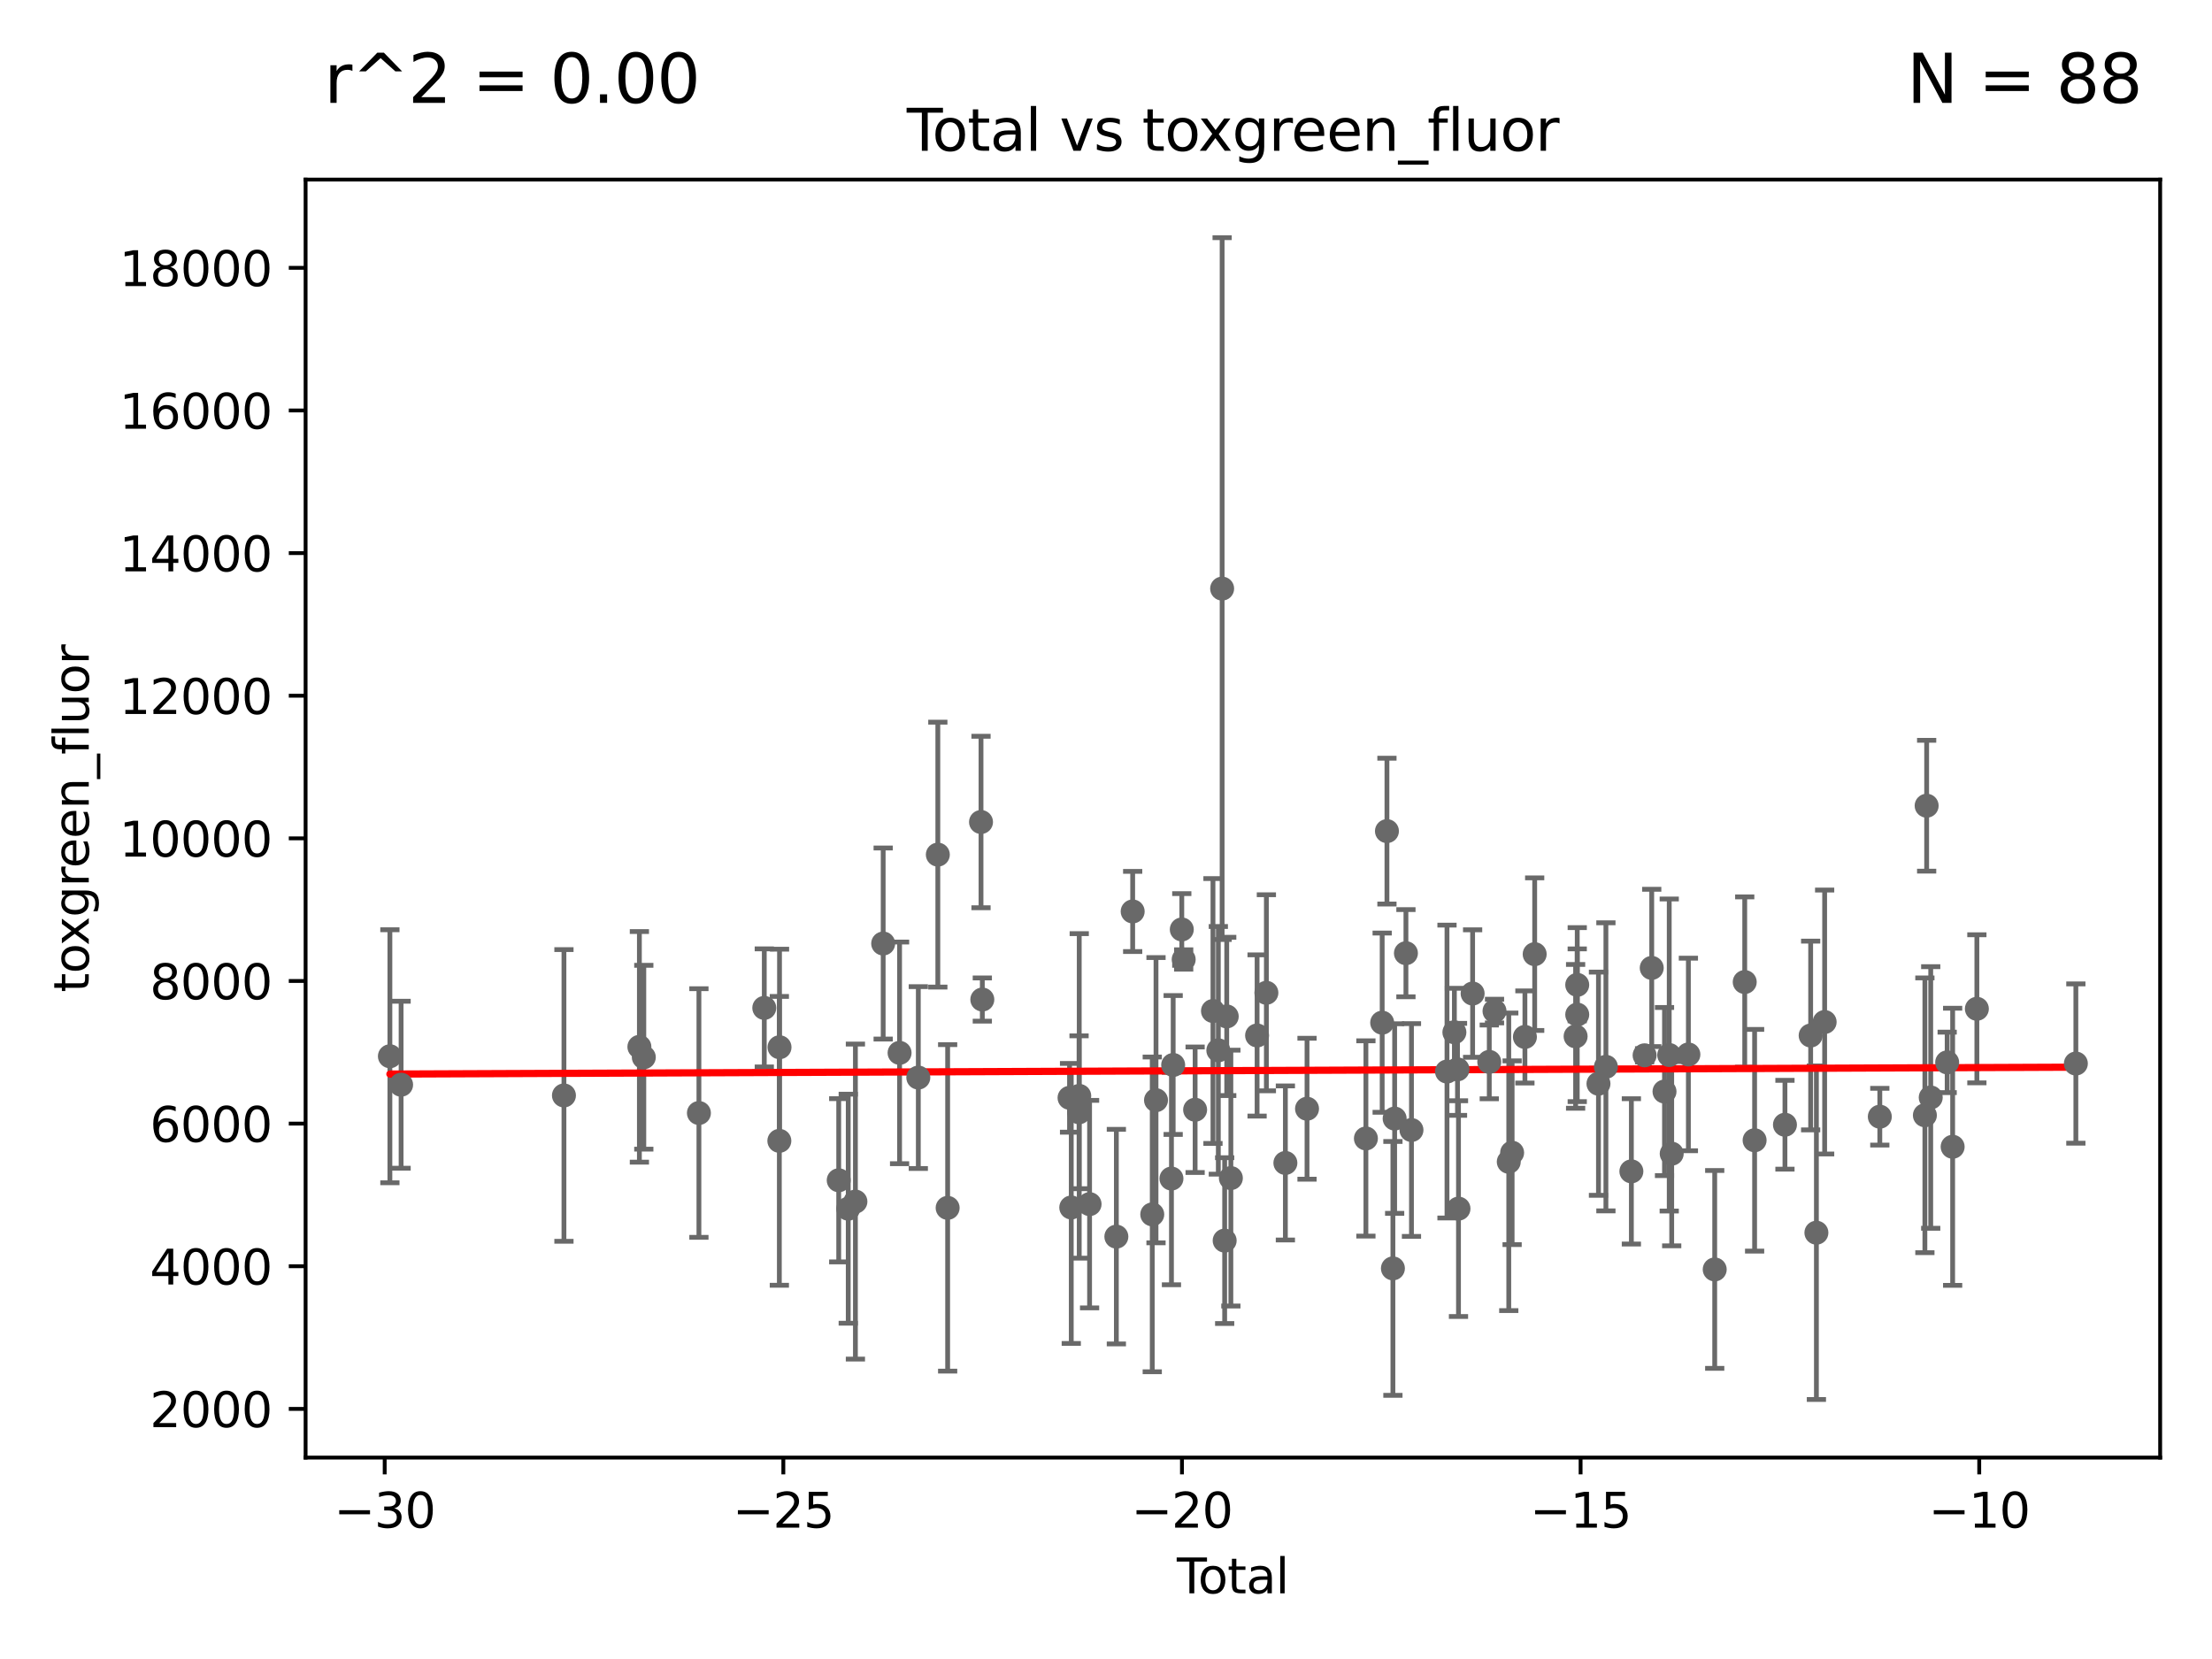 <?xml version="1.0" encoding="utf-8" standalone="no"?>
<!DOCTYPE svg PUBLIC "-//W3C//DTD SVG 1.1//EN"
  "http://www.w3.org/Graphics/SVG/1.1/DTD/svg11.dtd">
<svg xmlns:xlink="http://www.w3.org/1999/xlink" width="460.8pt" height="345.6pt" viewBox="0 0 460.8 345.6" xmlns="http://www.w3.org/2000/svg" version="1.1">
 <defs>
  <style type="text/css">*{stroke-linejoin: round; stroke-linecap: butt}</style>
 </defs>
 <g id="figure_1">
  <g id="patch_1">
   <path d="M 0 345.6 
L 460.8 345.6 
L 460.8 0 
L 0 0 
z
" style="fill: #ffffff"/>
  </g>
  <g id="axes_1">
   <g id="patch_2">
    <path d="M 63.661 303.64 
L 450 303.64 
L 450 37.411 
L 63.661 37.411 
z
" style="fill: #ffffff"/>
   </g>
   <g id="PathCollection_1">
    <defs>
     <path id="m85ec28cf4d" d="M 0 1.118 
C 0.297 1.118 0.581 1 0.791 0.791 
C 1 0.581 1.118 0.297 1.118 0 
C 1.118 -0.297 1 -0.581 0.791 -0.791 
C 0.581 -1 0.297 -1.118 0 -1.118 
C -0.297 -1.118 -0.581 -1 -0.791 -0.791 
C -1 -0.581 -1.118 -0.297 -1.118 0 
C -1.118 0.297 -1 0.581 -0.791 0.791 
C -0.581 1 -0.297 1.118 0 1.118 
z
" style="stroke: #696969"/>
    </defs>
    <g clip-path="url(#p47be3cf1bb)">
     <use xlink:href="#m85ec28cf4d" x="328.229" y="215.891" style="fill: #696969; stroke: #696969"/>
     <use xlink:href="#m85ec28cf4d" x="303.83" y="251.781" style="fill: #696969; stroke: #696969"/>
     <use xlink:href="#m85ec28cf4d" x="317.668" y="216.013" style="fill: #696969; stroke: #696969"/>
     <use xlink:href="#m85ec28cf4d" x="315.002" y="240.135" style="fill: #696969; stroke: #696969"/>
     <use xlink:href="#m85ec28cf4d" x="314.305" y="242.025" style="fill: #696969; stroke: #696969"/>
     <use xlink:href="#m85ec28cf4d" x="311.335" y="210.626" style="fill: #696969; stroke: #696969"/>
     <use xlink:href="#m85ec28cf4d" x="310.242" y="221.21" style="fill: #696969; stroke: #696969"/>
     <use xlink:href="#m85ec28cf4d" x="302.976" y="215.044" style="fill: #696969; stroke: #696969"/>
     <use xlink:href="#m85ec28cf4d" x="303.624" y="222.767" style="fill: #696969; stroke: #696969"/>
     <use xlink:href="#m85ec28cf4d" x="306.774" y="206.973" style="fill: #696969; stroke: #696969"/>
     <use xlink:href="#m85ec28cf4d" x="319.702" y="198.771" style="fill: #696969; stroke: #696969"/>
     <use xlink:href="#m85ec28cf4d" x="328.565" y="205.164" style="fill: #696969; stroke: #696969"/>
     <use xlink:href="#m85ec28cf4d" x="365.517" y="237.538" style="fill: #696969; stroke: #696969"/>
     <use xlink:href="#m85ec28cf4d" x="332.991" y="225.756" style="fill: #696969; stroke: #696969"/>
     <use xlink:href="#m85ec28cf4d" x="411.818" y="210.151" style="fill: #696969; stroke: #696969"/>
     <use xlink:href="#m85ec28cf4d" x="406.771" y="238.894" style="fill: #696969; stroke: #696969"/>
     <use xlink:href="#m85ec28cf4d" x="405.63" y="221.313" style="fill: #696969; stroke: #696969"/>
     <use xlink:href="#m85ec28cf4d" x="402.205" y="228.624" style="fill: #696969; stroke: #696969"/>
     <use xlink:href="#m85ec28cf4d" x="401.356" y="167.846" style="fill: #696969; stroke: #696969"/>
     <use xlink:href="#m85ec28cf4d" x="400.989" y="232.333" style="fill: #696969; stroke: #696969"/>
     <use xlink:href="#m85ec28cf4d" x="391.599" y="232.627" style="fill: #696969; stroke: #696969"/>
     <use xlink:href="#m85ec28cf4d" x="380.106" y="212.904" style="fill: #696969; stroke: #696969"/>
     <use xlink:href="#m85ec28cf4d" x="378.39" y="256.795" style="fill: #696969; stroke: #696969"/>
     <use xlink:href="#m85ec28cf4d" x="377.193" y="215.716" style="fill: #696969; stroke: #696969"/>
     <use xlink:href="#m85ec28cf4d" x="328.568" y="211.362" style="fill: #696969; stroke: #696969"/>
     <use xlink:href="#m85ec28cf4d" x="371.838" y="234.305" style="fill: #696969; stroke: #696969"/>
     <use xlink:href="#m85ec28cf4d" x="363.459" y="204.576" style="fill: #696969; stroke: #696969"/>
     <use xlink:href="#m85ec28cf4d" x="357.206" y="264.447" style="fill: #696969; stroke: #696969"/>
     <use xlink:href="#m85ec28cf4d" x="351.722" y="219.664" style="fill: #696969; stroke: #696969"/>
     <use xlink:href="#m85ec28cf4d" x="348.247" y="240.333" style="fill: #696969; stroke: #696969"/>
     <use xlink:href="#m85ec28cf4d" x="347.731" y="219.777" style="fill: #696969; stroke: #696969"/>
     <use xlink:href="#m85ec28cf4d" x="346.748" y="227.389" style="fill: #696969; stroke: #696969"/>
     <use xlink:href="#m85ec28cf4d" x="344.085" y="201.636" style="fill: #696969; stroke: #696969"/>
     <use xlink:href="#m85ec28cf4d" x="342.602" y="219.84" style="fill: #696969; stroke: #696969"/>
     <use xlink:href="#m85ec28cf4d" x="339.845" y="244.018" style="fill: #696969; stroke: #696969"/>
     <use xlink:href="#m85ec28cf4d" x="334.539" y="222.24" style="fill: #696969; stroke: #696969"/>
     <use xlink:href="#m85ec28cf4d" x="301.435" y="223.225" style="fill: #696969; stroke: #696969"/>
     <use xlink:href="#m85ec28cf4d" x="294.035" y="235.403" style="fill: #696969; stroke: #696969"/>
     <use xlink:href="#m85ec28cf4d" x="244.393" y="221.855" style="fill: #696969; stroke: #696969"/>
     <use xlink:href="#m85ec28cf4d" x="290.531" y="233.019" style="fill: #696969; stroke: #696969"/>
     <use xlink:href="#m85ec28cf4d" x="223.164" y="251.542" style="fill: #696969; stroke: #696969"/>
     <use xlink:href="#m85ec28cf4d" x="222.805" y="228.696" style="fill: #696969; stroke: #696969"/>
     <use xlink:href="#m85ec28cf4d" x="204.635" y="208.221" style="fill: #696969; stroke: #696969"/>
     <use xlink:href="#m85ec28cf4d" x="204.363" y="171.24" style="fill: #696969; stroke: #696969"/>
     <use xlink:href="#m85ec28cf4d" x="197.412" y="251.622" style="fill: #696969; stroke: #696969"/>
     <use xlink:href="#m85ec28cf4d" x="195.368" y="178.035" style="fill: #696969; stroke: #696969"/>
     <use xlink:href="#m85ec28cf4d" x="191.302" y="224.478" style="fill: #696969; stroke: #696969"/>
     <use xlink:href="#m85ec28cf4d" x="187.399" y="219.332" style="fill: #696969; stroke: #696969"/>
     <use xlink:href="#m85ec28cf4d" x="183.982" y="196.553" style="fill: #696969; stroke: #696969"/>
     <use xlink:href="#m85ec28cf4d" x="178.198" y="250.311" style="fill: #696969; stroke: #696969"/>
     <use xlink:href="#m85ec28cf4d" x="176.703" y="251.795" style="fill: #696969; stroke: #696969"/>
     <use xlink:href="#m85ec28cf4d" x="174.72" y="245.873" style="fill: #696969; stroke: #696969"/>
     <use xlink:href="#m85ec28cf4d" x="162.388" y="218.16" style="fill: #696969; stroke: #696969"/>
     <use xlink:href="#m85ec28cf4d" x="162.353" y="237.66" style="fill: #696969; stroke: #696969"/>
     <use xlink:href="#m85ec28cf4d" x="159.216" y="209.963" style="fill: #696969; stroke: #696969"/>
     <use xlink:href="#m85ec28cf4d" x="145.597" y="231.861" style="fill: #696969; stroke: #696969"/>
     <use xlink:href="#m85ec28cf4d" x="134.117" y="220.24" style="fill: #696969; stroke: #696969"/>
     <use xlink:href="#m85ec28cf4d" x="133.197" y="218.077" style="fill: #696969; stroke: #696969"/>
     <use xlink:href="#m85ec28cf4d" x="117.48" y="228.201" style="fill: #696969; stroke: #696969"/>
     <use xlink:href="#m85ec28cf4d" x="83.557" y="225.968" style="fill: #696969; stroke: #696969"/>
     <use xlink:href="#m85ec28cf4d" x="81.222" y="220.037" style="fill: #696969; stroke: #696969"/>
     <use xlink:href="#m85ec28cf4d" x="224.788" y="231.708" style="fill: #696969; stroke: #696969"/>
     <use xlink:href="#m85ec28cf4d" x="292.881" y="198.569" style="fill: #696969; stroke: #696969"/>
     <use xlink:href="#m85ec28cf4d" x="224.826" y="228.297" style="fill: #696969; stroke: #696969"/>
     <use xlink:href="#m85ec28cf4d" x="232.559" y="257.613" style="fill: #696969; stroke: #696969"/>
     <use xlink:href="#m85ec28cf4d" x="290.169" y="264.23" style="fill: #696969; stroke: #696969"/>
     <use xlink:href="#m85ec28cf4d" x="288.925" y="173.137" style="fill: #696969; stroke: #696969"/>
     <use xlink:href="#m85ec28cf4d" x="287.932" y="213.042" style="fill: #696969; stroke: #696969"/>
     <use xlink:href="#m85ec28cf4d" x="284.544" y="237.164" style="fill: #696969; stroke: #696969"/>
     <use xlink:href="#m85ec28cf4d" x="272.277" y="230.97" style="fill: #696969; stroke: #696969"/>
     <use xlink:href="#m85ec28cf4d" x="267.769" y="242.266" style="fill: #696969; stroke: #696969"/>
     <use xlink:href="#m85ec28cf4d" x="263.81" y="206.817" style="fill: #696969; stroke: #696969"/>
     <use xlink:href="#m85ec28cf4d" x="261.875" y="215.706" style="fill: #696969; stroke: #696969"/>
     <use xlink:href="#m85ec28cf4d" x="256.412" y="245.419" style="fill: #696969; stroke: #696969"/>
     <use xlink:href="#m85ec28cf4d" x="255.55" y="211.741" style="fill: #696969; stroke: #696969"/>
     <use xlink:href="#m85ec28cf4d" x="255.12" y="258.441" style="fill: #696969; stroke: #696969"/>
     <use xlink:href="#m85ec28cf4d" x="254.592" y="122.616" style="fill: #696969; stroke: #696969"/>
     <use xlink:href="#m85ec28cf4d" x="253.8" y="218.803" style="fill: #696969; stroke: #696969"/>
     <use xlink:href="#m85ec28cf4d" x="252.685" y="210.61" style="fill: #696969; stroke: #696969"/>
     <use xlink:href="#m85ec28cf4d" x="248.965" y="231.181" style="fill: #696969; stroke: #696969"/>
     <use xlink:href="#m85ec28cf4d" x="246.583" y="199.88" style="fill: #696969; stroke: #696969"/>
     <use xlink:href="#m85ec28cf4d" x="246.188" y="193.624" style="fill: #696969; stroke: #696969"/>
     <use xlink:href="#m85ec28cf4d" x="244.035" y="245.516" style="fill: #696969; stroke: #696969"/>
     <use xlink:href="#m85ec28cf4d" x="240.818" y="229.188" style="fill: #696969; stroke: #696969"/>
     <use xlink:href="#m85ec28cf4d" x="240.036" y="252.979" style="fill: #696969; stroke: #696969"/>
     <use xlink:href="#m85ec28cf4d" x="235.957" y="189.872" style="fill: #696969; stroke: #696969"/>
     <use xlink:href="#m85ec28cf4d" x="226.979" y="250.842" style="fill: #696969; stroke: #696969"/>
     <use xlink:href="#m85ec28cf4d" x="432.439" y="221.556" style="fill: #696969; stroke: #696969"/>
    </g>
   </g>
   <g id="matplotlib.axis_1">
    <g id="xtick_1">
     <g id="line2d_1">
      <defs>
       <path id="mf03016fa0c" d="M 0 0 
L 0 3.5 
" style="stroke: #000000; stroke-width: 0.8"/>
      </defs>
      <g>
       <use xlink:href="#mf03016fa0c" x="80.139" y="303.64" style="stroke: #000000; stroke-width: 0.8"/>
      </g>
     </g>
     <g id="text_1">
      <!-- −30 -->
      <g transform="translate(69.587 318.238)scale(0.1 -0.1)">
       <defs>
        <path id="DejaVuSans-2212" d="M 678 2272 
L 4684 2272 
L 4684 1741 
L 678 1741 
L 678 2272 
z
" transform="scale(0.016)"/>
        <path id="DejaVuSans-33" d="M 2597 2516 
Q 3050 2419 3304 2112 
Q 3559 1806 3559 1356 
Q 3559 666 3084 287 
Q 2609 -91 1734 -91 
Q 1441 -91 1130 -33 
Q 819 25 488 141 
L 488 750 
Q 750 597 1062 519 
Q 1375 441 1716 441 
Q 2309 441 2620 675 
Q 2931 909 2931 1356 
Q 2931 1769 2642 2001 
Q 2353 2234 1838 2234 
L 1294 2234 
L 1294 2753 
L 1863 2753 
Q 2328 2753 2575 2939 
Q 2822 3125 2822 3475 
Q 2822 3834 2567 4026 
Q 2313 4219 1838 4219 
Q 1578 4219 1281 4162 
Q 984 4106 628 3988 
L 628 4550 
Q 988 4650 1302 4700 
Q 1616 4750 1894 4750 
Q 2613 4750 3031 4423 
Q 3450 4097 3450 3541 
Q 3450 3153 3228 2886 
Q 3006 2619 2597 2516 
z
" transform="scale(0.016)"/>
        <path id="DejaVuSans-30" d="M 2034 4250 
Q 1547 4250 1301 3770 
Q 1056 3291 1056 2328 
Q 1056 1369 1301 889 
Q 1547 409 2034 409 
Q 2525 409 2770 889 
Q 3016 1369 3016 2328 
Q 3016 3291 2770 3770 
Q 2525 4250 2034 4250 
z
M 2034 4750 
Q 2819 4750 3233 4129 
Q 3647 3509 3647 2328 
Q 3647 1150 3233 529 
Q 2819 -91 2034 -91 
Q 1250 -91 836 529 
Q 422 1150 422 2328 
Q 422 3509 836 4129 
Q 1250 4750 2034 4750 
z
" transform="scale(0.016)"/>
       </defs>
       <use xlink:href="#DejaVuSans-2212"/>
       <use xlink:href="#DejaVuSans-33" x="83.789"/>
       <use xlink:href="#DejaVuSans-30" x="147.412"/>
      </g>
     </g>
    </g>
    <g id="xtick_2">
     <g id="line2d_2">
      <g>
       <use xlink:href="#mf03016fa0c" x="163.182" y="303.64" style="stroke: #000000; stroke-width: 0.8"/>
      </g>
     </g>
     <g id="text_2">
      <!-- −25 -->
      <g transform="translate(152.63 318.238)scale(0.1 -0.1)">
       <defs>
        <path id="DejaVuSans-32" d="M 1228 531 
L 3431 531 
L 3431 0 
L 469 0 
L 469 531 
Q 828 903 1448 1529 
Q 2069 2156 2228 2338 
Q 2531 2678 2651 2914 
Q 2772 3150 2772 3378 
Q 2772 3750 2511 3984 
Q 2250 4219 1831 4219 
Q 1534 4219 1204 4116 
Q 875 4013 500 3803 
L 500 4441 
Q 881 4594 1212 4672 
Q 1544 4750 1819 4750 
Q 2544 4750 2975 4387 
Q 3406 4025 3406 3419 
Q 3406 3131 3298 2873 
Q 3191 2616 2906 2266 
Q 2828 2175 2409 1742 
Q 1991 1309 1228 531 
z
" transform="scale(0.016)"/>
        <path id="DejaVuSans-35" d="M 691 4666 
L 3169 4666 
L 3169 4134 
L 1269 4134 
L 1269 2991 
Q 1406 3038 1543 3061 
Q 1681 3084 1819 3084 
Q 2600 3084 3056 2656 
Q 3513 2228 3513 1497 
Q 3513 744 3044 326 
Q 2575 -91 1722 -91 
Q 1428 -91 1123 -41 
Q 819 9 494 109 
L 494 744 
Q 775 591 1075 516 
Q 1375 441 1709 441 
Q 2250 441 2565 725 
Q 2881 1009 2881 1497 
Q 2881 1984 2565 2268 
Q 2250 2553 1709 2553 
Q 1456 2553 1204 2497 
Q 953 2441 691 2322 
L 691 4666 
z
" transform="scale(0.016)"/>
       </defs>
       <use xlink:href="#DejaVuSans-2212"/>
       <use xlink:href="#DejaVuSans-32" x="83.789"/>
       <use xlink:href="#DejaVuSans-35" x="147.412"/>
      </g>
     </g>
    </g>
    <g id="xtick_3">
     <g id="line2d_3">
      <g>
       <use xlink:href="#mf03016fa0c" x="246.225" y="303.64" style="stroke: #000000; stroke-width: 0.8"/>
      </g>
     </g>
     <g id="text_3">
      <!-- −20 -->
      <g transform="translate(235.672 318.238)scale(0.1 -0.1)">
       <use xlink:href="#DejaVuSans-2212"/>
       <use xlink:href="#DejaVuSans-32" x="83.789"/>
       <use xlink:href="#DejaVuSans-30" x="147.412"/>
      </g>
     </g>
    </g>
    <g id="xtick_4">
     <g id="line2d_4">
      <g>
       <use xlink:href="#mf03016fa0c" x="329.267" y="303.64" style="stroke: #000000; stroke-width: 0.8"/>
      </g>
     </g>
     <g id="text_4">
      <!-- −15 -->
      <g transform="translate(318.715 318.238)scale(0.1 -0.1)">
       <defs>
        <path id="DejaVuSans-31" d="M 794 531 
L 1825 531 
L 1825 4091 
L 703 3866 
L 703 4441 
L 1819 4666 
L 2450 4666 
L 2450 531 
L 3481 531 
L 3481 0 
L 794 0 
L 794 531 
z
" transform="scale(0.016)"/>
       </defs>
       <use xlink:href="#DejaVuSans-2212"/>
       <use xlink:href="#DejaVuSans-31" x="83.789"/>
       <use xlink:href="#DejaVuSans-35" x="147.412"/>
      </g>
     </g>
    </g>
    <g id="xtick_5">
     <g id="line2d_5">
      <g>
       <use xlink:href="#mf03016fa0c" x="412.31" y="303.64" style="stroke: #000000; stroke-width: 0.8"/>
      </g>
     </g>
     <g id="text_5">
      <!-- −10 -->
      <g transform="translate(401.757 318.238)scale(0.1 -0.1)">
       <use xlink:href="#DejaVuSans-2212"/>
       <use xlink:href="#DejaVuSans-31" x="83.789"/>
       <use xlink:href="#DejaVuSans-30" x="147.412"/>
      </g>
     </g>
    </g>
    <g id="text_6">
     <!-- Total -->
     <g transform="translate(245.154 331.917)scale(0.1 -0.1)">
      <defs>
       <path id="DejaVuSans-54" d="M -19 4666 
L 3928 4666 
L 3928 4134 
L 2272 4134 
L 2272 0 
L 1638 0 
L 1638 4134 
L -19 4134 
L -19 4666 
z
" transform="scale(0.016)"/>
       <path id="DejaVuSans-6f" d="M 1959 3097 
Q 1497 3097 1228 2736 
Q 959 2375 959 1747 
Q 959 1119 1226 758 
Q 1494 397 1959 397 
Q 2419 397 2687 759 
Q 2956 1122 2956 1747 
Q 2956 2369 2687 2733 
Q 2419 3097 1959 3097 
z
M 1959 3584 
Q 2709 3584 3137 3096 
Q 3566 2609 3566 1747 
Q 3566 888 3137 398 
Q 2709 -91 1959 -91 
Q 1206 -91 779 398 
Q 353 888 353 1747 
Q 353 2609 779 3096 
Q 1206 3584 1959 3584 
z
" transform="scale(0.016)"/>
       <path id="DejaVuSans-74" d="M 1172 4494 
L 1172 3500 
L 2356 3500 
L 2356 3053 
L 1172 3053 
L 1172 1153 
Q 1172 725 1289 603 
Q 1406 481 1766 481 
L 2356 481 
L 2356 0 
L 1766 0 
Q 1100 0 847 248 
Q 594 497 594 1153 
L 594 3053 
L 172 3053 
L 172 3500 
L 594 3500 
L 594 4494 
L 1172 4494 
z
" transform="scale(0.016)"/>
       <path id="DejaVuSans-61" d="M 2194 1759 
Q 1497 1759 1228 1600 
Q 959 1441 959 1056 
Q 959 750 1161 570 
Q 1363 391 1709 391 
Q 2188 391 2477 730 
Q 2766 1069 2766 1631 
L 2766 1759 
L 2194 1759 
z
M 3341 1997 
L 3341 0 
L 2766 0 
L 2766 531 
Q 2569 213 2275 61 
Q 1981 -91 1556 -91 
Q 1019 -91 701 211 
Q 384 513 384 1019 
Q 384 1609 779 1909 
Q 1175 2209 1959 2209 
L 2766 2209 
L 2766 2266 
Q 2766 2663 2505 2880 
Q 2244 3097 1772 3097 
Q 1472 3097 1187 3025 
Q 903 2953 641 2809 
L 641 3341 
Q 956 3463 1253 3523 
Q 1550 3584 1831 3584 
Q 2591 3584 2966 3190 
Q 3341 2797 3341 1997 
z
" transform="scale(0.016)"/>
       <path id="DejaVuSans-6c" d="M 603 4863 
L 1178 4863 
L 1178 0 
L 603 0 
L 603 4863 
z
" transform="scale(0.016)"/>
      </defs>
      <use xlink:href="#DejaVuSans-54"/>
      <use xlink:href="#DejaVuSans-6f" x="44.084"/>
      <use xlink:href="#DejaVuSans-74" x="105.266"/>
      <use xlink:href="#DejaVuSans-61" x="144.475"/>
      <use xlink:href="#DejaVuSans-6c" x="205.754"/>
     </g>
    </g>
   </g>
   <g id="matplotlib.axis_2">
    <g id="ytick_1">
     <g id="line2d_6">
      <defs>
       <path id="mff0177b22c" d="M 0 0 
L -3.5 0 
" style="stroke: #000000; stroke-width: 0.8"/>
      </defs>
      <g>
       <use xlink:href="#mff0177b22c" x="63.661" y="293.498" style="stroke: #000000; stroke-width: 0.8"/>
      </g>
     </g>
     <g id="text_7">
      <!-- 2000 -->
      <g transform="translate(31.211 297.297)scale(0.1 -0.1)">
       <use xlink:href="#DejaVuSans-32"/>
       <use xlink:href="#DejaVuSans-30" x="63.623"/>
       <use xlink:href="#DejaVuSans-30" x="127.246"/>
       <use xlink:href="#DejaVuSans-30" x="190.869"/>
      </g>
     </g>
    </g>
    <g id="ytick_2">
     <g id="line2d_7">
      <g>
       <use xlink:href="#mff0177b22c" x="63.661" y="263.785" style="stroke: #000000; stroke-width: 0.8"/>
      </g>
     </g>
     <g id="text_8">
      <!-- 4000 -->
      <g transform="translate(31.211 267.584)scale(0.1 -0.1)">
       <defs>
        <path id="DejaVuSans-34" d="M 2419 4116 
L 825 1625 
L 2419 1625 
L 2419 4116 
z
M 2253 4666 
L 3047 4666 
L 3047 1625 
L 3713 1625 
L 3713 1100 
L 3047 1100 
L 3047 0 
L 2419 0 
L 2419 1100 
L 313 1100 
L 313 1709 
L 2253 4666 
z
" transform="scale(0.016)"/>
       </defs>
       <use xlink:href="#DejaVuSans-34"/>
       <use xlink:href="#DejaVuSans-30" x="63.623"/>
       <use xlink:href="#DejaVuSans-30" x="127.246"/>
       <use xlink:href="#DejaVuSans-30" x="190.869"/>
      </g>
     </g>
    </g>
    <g id="ytick_3">
     <g id="line2d_8">
      <g>
       <use xlink:href="#mff0177b22c" x="63.661" y="234.073" style="stroke: #000000; stroke-width: 0.8"/>
      </g>
     </g>
     <g id="text_9">
      <!-- 6000 -->
      <g transform="translate(31.211 237.872)scale(0.1 -0.1)">
       <defs>
        <path id="DejaVuSans-36" d="M 2113 2584 
Q 1688 2584 1439 2293 
Q 1191 2003 1191 1497 
Q 1191 994 1439 701 
Q 1688 409 2113 409 
Q 2538 409 2786 701 
Q 3034 994 3034 1497 
Q 3034 2003 2786 2293 
Q 2538 2584 2113 2584 
z
M 3366 4563 
L 3366 3988 
Q 3128 4100 2886 4159 
Q 2644 4219 2406 4219 
Q 1781 4219 1451 3797 
Q 1122 3375 1075 2522 
Q 1259 2794 1537 2939 
Q 1816 3084 2150 3084 
Q 2853 3084 3261 2657 
Q 3669 2231 3669 1497 
Q 3669 778 3244 343 
Q 2819 -91 2113 -91 
Q 1303 -91 875 529 
Q 447 1150 447 2328 
Q 447 3434 972 4092 
Q 1497 4750 2381 4750 
Q 2619 4750 2861 4703 
Q 3103 4656 3366 4563 
z
" transform="scale(0.016)"/>
       </defs>
       <use xlink:href="#DejaVuSans-36"/>
       <use xlink:href="#DejaVuSans-30" x="63.623"/>
       <use xlink:href="#DejaVuSans-30" x="127.246"/>
       <use xlink:href="#DejaVuSans-30" x="190.869"/>
      </g>
     </g>
    </g>
    <g id="ytick_4">
     <g id="line2d_9">
      <g>
       <use xlink:href="#mff0177b22c" x="63.661" y="204.36" style="stroke: #000000; stroke-width: 0.8"/>
      </g>
     </g>
     <g id="text_10">
      <!-- 8000 -->
      <g transform="translate(31.211 208.159)scale(0.1 -0.1)">
       <defs>
        <path id="DejaVuSans-38" d="M 2034 2216 
Q 1584 2216 1326 1975 
Q 1069 1734 1069 1313 
Q 1069 891 1326 650 
Q 1584 409 2034 409 
Q 2484 409 2743 651 
Q 3003 894 3003 1313 
Q 3003 1734 2745 1975 
Q 2488 2216 2034 2216 
z
M 1403 2484 
Q 997 2584 770 2862 
Q 544 3141 544 3541 
Q 544 4100 942 4425 
Q 1341 4750 2034 4750 
Q 2731 4750 3128 4425 
Q 3525 4100 3525 3541 
Q 3525 3141 3298 2862 
Q 3072 2584 2669 2484 
Q 3125 2378 3379 2068 
Q 3634 1759 3634 1313 
Q 3634 634 3220 271 
Q 2806 -91 2034 -91 
Q 1263 -91 848 271 
Q 434 634 434 1313 
Q 434 1759 690 2068 
Q 947 2378 1403 2484 
z
M 1172 3481 
Q 1172 3119 1398 2916 
Q 1625 2713 2034 2713 
Q 2441 2713 2670 2916 
Q 2900 3119 2900 3481 
Q 2900 3844 2670 4047 
Q 2441 4250 2034 4250 
Q 1625 4250 1398 4047 
Q 1172 3844 1172 3481 
z
" transform="scale(0.016)"/>
       </defs>
       <use xlink:href="#DejaVuSans-38"/>
       <use xlink:href="#DejaVuSans-30" x="63.623"/>
       <use xlink:href="#DejaVuSans-30" x="127.246"/>
       <use xlink:href="#DejaVuSans-30" x="190.869"/>
      </g>
     </g>
    </g>
    <g id="ytick_5">
     <g id="line2d_10">
      <g>
       <use xlink:href="#mff0177b22c" x="63.661" y="174.647" style="stroke: #000000; stroke-width: 0.8"/>
      </g>
     </g>
     <g id="text_11">
      <!-- 10000 -->
      <g transform="translate(24.849 178.446)scale(0.1 -0.1)">
       <use xlink:href="#DejaVuSans-31"/>
       <use xlink:href="#DejaVuSans-30" x="63.623"/>
       <use xlink:href="#DejaVuSans-30" x="127.246"/>
       <use xlink:href="#DejaVuSans-30" x="190.869"/>
       <use xlink:href="#DejaVuSans-30" x="254.492"/>
      </g>
     </g>
    </g>
    <g id="ytick_6">
     <g id="line2d_11">
      <g>
       <use xlink:href="#mff0177b22c" x="63.661" y="144.934" style="stroke: #000000; stroke-width: 0.8"/>
      </g>
     </g>
     <g id="text_12">
      <!-- 12000 -->
      <g transform="translate(24.849 148.734)scale(0.1 -0.1)">
       <use xlink:href="#DejaVuSans-31"/>
       <use xlink:href="#DejaVuSans-32" x="63.623"/>
       <use xlink:href="#DejaVuSans-30" x="127.246"/>
       <use xlink:href="#DejaVuSans-30" x="190.869"/>
       <use xlink:href="#DejaVuSans-30" x="254.492"/>
      </g>
     </g>
    </g>
    <g id="ytick_7">
     <g id="line2d_12">
      <g>
       <use xlink:href="#mff0177b22c" x="63.661" y="115.222" style="stroke: #000000; stroke-width: 0.8"/>
      </g>
     </g>
     <g id="text_13">
      <!-- 14000 -->
      <g transform="translate(24.849 119.021)scale(0.1 -0.1)">
       <use xlink:href="#DejaVuSans-31"/>
       <use xlink:href="#DejaVuSans-34" x="63.623"/>
       <use xlink:href="#DejaVuSans-30" x="127.246"/>
       <use xlink:href="#DejaVuSans-30" x="190.869"/>
       <use xlink:href="#DejaVuSans-30" x="254.492"/>
      </g>
     </g>
    </g>
    <g id="ytick_8">
     <g id="line2d_13">
      <g>
       <use xlink:href="#mff0177b22c" x="63.661" y="85.509" style="stroke: #000000; stroke-width: 0.8"/>
      </g>
     </g>
     <g id="text_14">
      <!-- 16000 -->
      <g transform="translate(24.849 89.308)scale(0.1 -0.1)">
       <use xlink:href="#DejaVuSans-31"/>
       <use xlink:href="#DejaVuSans-36" x="63.623"/>
       <use xlink:href="#DejaVuSans-30" x="127.246"/>
       <use xlink:href="#DejaVuSans-30" x="190.869"/>
       <use xlink:href="#DejaVuSans-30" x="254.492"/>
      </g>
     </g>
    </g>
    <g id="ytick_9">
     <g id="line2d_14">
      <g>
       <use xlink:href="#mff0177b22c" x="63.661" y="55.796" style="stroke: #000000; stroke-width: 0.8"/>
      </g>
     </g>
     <g id="text_15">
      <!-- 18000 -->
      <g transform="translate(24.849 59.596)scale(0.1 -0.1)">
       <use xlink:href="#DejaVuSans-31"/>
       <use xlink:href="#DejaVuSans-38" x="63.623"/>
       <use xlink:href="#DejaVuSans-30" x="127.246"/>
       <use xlink:href="#DejaVuSans-30" x="190.869"/>
       <use xlink:href="#DejaVuSans-30" x="254.492"/>
      </g>
     </g>
    </g>
    <g id="text_16">
     <!-- toxgreen_fluor -->
     <g transform="translate(18.491 206.72)rotate(-90)scale(0.1 -0.1)">
      <defs>
       <path id="DejaVuSans-78" d="M 3513 3500 
L 2247 1797 
L 3578 0 
L 2900 0 
L 1881 1375 
L 863 0 
L 184 0 
L 1544 1831 
L 300 3500 
L 978 3500 
L 1906 2253 
L 2834 3500 
L 3513 3500 
z
" transform="scale(0.016)"/>
       <path id="DejaVuSans-67" d="M 2906 1791 
Q 2906 2416 2648 2759 
Q 2391 3103 1925 3103 
Q 1463 3103 1205 2759 
Q 947 2416 947 1791 
Q 947 1169 1205 825 
Q 1463 481 1925 481 
Q 2391 481 2648 825 
Q 2906 1169 2906 1791 
z
M 3481 434 
Q 3481 -459 3084 -895 
Q 2688 -1331 1869 -1331 
Q 1566 -1331 1297 -1286 
Q 1028 -1241 775 -1147 
L 775 -588 
Q 1028 -725 1275 -790 
Q 1522 -856 1778 -856 
Q 2344 -856 2625 -561 
Q 2906 -266 2906 331 
L 2906 616 
Q 2728 306 2450 153 
Q 2172 0 1784 0 
Q 1141 0 747 490 
Q 353 981 353 1791 
Q 353 2603 747 3093 
Q 1141 3584 1784 3584 
Q 2172 3584 2450 3431 
Q 2728 3278 2906 2969 
L 2906 3500 
L 3481 3500 
L 3481 434 
z
" transform="scale(0.016)"/>
       <path id="DejaVuSans-72" d="M 2631 2963 
Q 2534 3019 2420 3045 
Q 2306 3072 2169 3072 
Q 1681 3072 1420 2755 
Q 1159 2438 1159 1844 
L 1159 0 
L 581 0 
L 581 3500 
L 1159 3500 
L 1159 2956 
Q 1341 3275 1631 3429 
Q 1922 3584 2338 3584 
Q 2397 3584 2469 3576 
Q 2541 3569 2628 3553 
L 2631 2963 
z
" transform="scale(0.016)"/>
       <path id="DejaVuSans-65" d="M 3597 1894 
L 3597 1613 
L 953 1613 
Q 991 1019 1311 708 
Q 1631 397 2203 397 
Q 2534 397 2845 478 
Q 3156 559 3463 722 
L 3463 178 
Q 3153 47 2828 -22 
Q 2503 -91 2169 -91 
Q 1331 -91 842 396 
Q 353 884 353 1716 
Q 353 2575 817 3079 
Q 1281 3584 2069 3584 
Q 2775 3584 3186 3129 
Q 3597 2675 3597 1894 
z
M 3022 2063 
Q 3016 2534 2758 2815 
Q 2500 3097 2075 3097 
Q 1594 3097 1305 2825 
Q 1016 2553 972 2059 
L 3022 2063 
z
" transform="scale(0.016)"/>
       <path id="DejaVuSans-6e" d="M 3513 2113 
L 3513 0 
L 2938 0 
L 2938 2094 
Q 2938 2591 2744 2837 
Q 2550 3084 2163 3084 
Q 1697 3084 1428 2787 
Q 1159 2491 1159 1978 
L 1159 0 
L 581 0 
L 581 3500 
L 1159 3500 
L 1159 2956 
Q 1366 3272 1645 3428 
Q 1925 3584 2291 3584 
Q 2894 3584 3203 3211 
Q 3513 2838 3513 2113 
z
" transform="scale(0.016)"/>
       <path id="DejaVuSans-5f" d="M 3263 -1063 
L 3263 -1509 
L -63 -1509 
L -63 -1063 
L 3263 -1063 
z
" transform="scale(0.016)"/>
       <path id="DejaVuSans-66" d="M 2375 4863 
L 2375 4384 
L 1825 4384 
Q 1516 4384 1395 4259 
Q 1275 4134 1275 3809 
L 1275 3500 
L 2222 3500 
L 2222 3053 
L 1275 3053 
L 1275 0 
L 697 0 
L 697 3053 
L 147 3053 
L 147 3500 
L 697 3500 
L 697 3744 
Q 697 4328 969 4595 
Q 1241 4863 1831 4863 
L 2375 4863 
z
" transform="scale(0.016)"/>
       <path id="DejaVuSans-75" d="M 544 1381 
L 544 3500 
L 1119 3500 
L 1119 1403 
Q 1119 906 1312 657 
Q 1506 409 1894 409 
Q 2359 409 2629 706 
Q 2900 1003 2900 1516 
L 2900 3500 
L 3475 3500 
L 3475 0 
L 2900 0 
L 2900 538 
Q 2691 219 2414 64 
Q 2138 -91 1772 -91 
Q 1169 -91 856 284 
Q 544 659 544 1381 
z
M 1991 3584 
L 1991 3584 
z
" transform="scale(0.016)"/>
      </defs>
      <use xlink:href="#DejaVuSans-74"/>
      <use xlink:href="#DejaVuSans-6f" x="39.209"/>
      <use xlink:href="#DejaVuSans-78" x="97.266"/>
      <use xlink:href="#DejaVuSans-67" x="156.445"/>
      <use xlink:href="#DejaVuSans-72" x="219.922"/>
      <use xlink:href="#DejaVuSans-65" x="258.785"/>
      <use xlink:href="#DejaVuSans-65" x="320.309"/>
      <use xlink:href="#DejaVuSans-6e" x="381.832"/>
      <use xlink:href="#DejaVuSans-5f" x="445.211"/>
      <use xlink:href="#DejaVuSans-66" x="495.211"/>
      <use xlink:href="#DejaVuSans-6c" x="530.416"/>
      <use xlink:href="#DejaVuSans-75" x="558.199"/>
      <use xlink:href="#DejaVuSans-6f" x="621.578"/>
      <use xlink:href="#DejaVuSans-72" x="682.76"/>
     </g>
    </g>
   </g>
   <g id="LineCollection_1">
    <path d="M 328.229 230.865 
L 328.229 200.916 
" clip-path="url(#p47be3cf1bb)" style="fill: none; stroke: #696969"/>
    <path d="M 303.83 274.254 
L 303.83 229.308 
" clip-path="url(#p47be3cf1bb)" style="fill: none; stroke: #696969"/>
    <path d="M 317.668 225.61 
L 317.668 206.416 
" clip-path="url(#p47be3cf1bb)" style="fill: none; stroke: #696969"/>
    <path d="M 315.002 259.271 
L 315.002 220.999 
" clip-path="url(#p47be3cf1bb)" style="fill: none; stroke: #696969"/>
    <path d="M 314.305 273.023 
L 314.305 211.027 
" clip-path="url(#p47be3cf1bb)" style="fill: none; stroke: #696969"/>
    <path d="M 311.335 213.091 
L 311.335 208.161 
" clip-path="url(#p47be3cf1bb)" style="fill: none; stroke: #696969"/>
    <path d="M 310.242 228.893 
L 310.242 213.528 
" clip-path="url(#p47be3cf1bb)" style="fill: none; stroke: #696969"/>
    <path d="M 302.976 224.212 
L 302.976 205.876 
" clip-path="url(#p47be3cf1bb)" style="fill: none; stroke: #696969"/>
    <path d="M 303.624 232.347 
L 303.624 213.186 
" clip-path="url(#p47be3cf1bb)" style="fill: none; stroke: #696969"/>
    <path d="M 306.774 220.251 
L 306.774 193.696 
" clip-path="url(#p47be3cf1bb)" style="fill: none; stroke: #696969"/>
    <path d="M 319.702 214.667 
L 319.702 182.875 
" clip-path="url(#p47be3cf1bb)" style="fill: none; stroke: #696969"/>
    <path d="M 328.565 212.654 
L 328.565 197.673 
" clip-path="url(#p47be3cf1bb)" style="fill: none; stroke: #696969"/>
    <path d="M 365.517 260.63 
L 365.517 214.446 
" clip-path="url(#p47be3cf1bb)" style="fill: none; stroke: #696969"/>
    <path d="M 332.991 249.005 
L 332.991 202.508 
" clip-path="url(#p47be3cf1bb)" style="fill: none; stroke: #696969"/>
    <path d="M 411.818 225.577 
L 411.818 194.726 
" clip-path="url(#p47be3cf1bb)" style="fill: none; stroke: #696969"/>
    <path d="M 406.771 267.758 
L 406.771 210.029 
" clip-path="url(#p47be3cf1bb)" style="fill: none; stroke: #696969"/>
    <path d="M 405.63 227.612 
L 405.63 215.015 
" clip-path="url(#p47be3cf1bb)" style="fill: none; stroke: #696969"/>
    <path d="M 402.205 255.874 
L 402.205 201.374 
" clip-path="url(#p47be3cf1bb)" style="fill: none; stroke: #696969"/>
    <path d="M 401.356 181.472 
L 401.356 154.22 
" clip-path="url(#p47be3cf1bb)" style="fill: none; stroke: #696969"/>
    <path d="M 400.989 260.951 
L 400.989 203.715 
" clip-path="url(#p47be3cf1bb)" style="fill: none; stroke: #696969"/>
    <path d="M 391.599 238.537 
L 391.599 226.718 
" clip-path="url(#p47be3cf1bb)" style="fill: none; stroke: #696969"/>
    <path d="M 380.106 240.396 
L 380.106 185.412 
" clip-path="url(#p47be3cf1bb)" style="fill: none; stroke: #696969"/>
    <path d="M 378.39 291.539 
L 378.39 222.051 
" clip-path="url(#p47be3cf1bb)" style="fill: none; stroke: #696969"/>
    <path d="M 377.193 235.377 
L 377.193 196.054 
" clip-path="url(#p47be3cf1bb)" style="fill: none; stroke: #696969"/>
    <path d="M 328.568 229.484 
L 328.568 193.239 
" clip-path="url(#p47be3cf1bb)" style="fill: none; stroke: #696969"/>
    <path d="M 371.838 243.555 
L 371.838 225.054 
" clip-path="url(#p47be3cf1bb)" style="fill: none; stroke: #696969"/>
    <path d="M 363.459 222.315 
L 363.459 186.837 
" clip-path="url(#p47be3cf1bb)" style="fill: none; stroke: #696969"/>
    <path d="M 357.206 285.052 
L 357.206 243.841 
" clip-path="url(#p47be3cf1bb)" style="fill: none; stroke: #696969"/>
    <path d="M 351.722 239.721 
L 351.722 199.607 
" clip-path="url(#p47be3cf1bb)" style="fill: none; stroke: #696969"/>
    <path d="M 348.247 259.53 
L 348.247 221.136 
" clip-path="url(#p47be3cf1bb)" style="fill: none; stroke: #696969"/>
    <path d="M 347.731 252.278 
L 347.731 187.276 
" clip-path="url(#p47be3cf1bb)" style="fill: none; stroke: #696969"/>
    <path d="M 346.748 244.898 
L 346.748 209.88 
" clip-path="url(#p47be3cf1bb)" style="fill: none; stroke: #696969"/>
    <path d="M 344.085 218.018 
L 344.085 185.253 
" clip-path="url(#p47be3cf1bb)" style="fill: none; stroke: #696969"/>
    <path d="M 342.602 221.23 
L 342.602 218.45 
" clip-path="url(#p47be3cf1bb)" style="fill: none; stroke: #696969"/>
    <path d="M 339.845 259.154 
L 339.845 228.883 
" clip-path="url(#p47be3cf1bb)" style="fill: none; stroke: #696969"/>
    <path d="M 334.539 252.246 
L 334.539 192.234 
" clip-path="url(#p47be3cf1bb)" style="fill: none; stroke: #696969"/>
    <path d="M 301.435 253.73 
L 301.435 192.72 
" clip-path="url(#p47be3cf1bb)" style="fill: none; stroke: #696969"/>
    <path d="M 294.035 257.565 
L 294.035 213.24 
" clip-path="url(#p47be3cf1bb)" style="fill: none; stroke: #696969"/>
    <path d="M 244.393 236.321 
L 244.393 207.389 
" clip-path="url(#p47be3cf1bb)" style="fill: none; stroke: #696969"/>
    <path d="M 290.531 252.766 
L 290.531 213.272 
" clip-path="url(#p47be3cf1bb)" style="fill: none; stroke: #696969"/>
    <path d="M 223.164 279.863 
L 223.164 223.221 
" clip-path="url(#p47be3cf1bb)" style="fill: none; stroke: #696969"/>
    <path d="M 222.805 235.856 
L 222.805 221.535 
" clip-path="url(#p47be3cf1bb)" style="fill: none; stroke: #696969"/>
    <path d="M 204.635 212.721 
L 204.635 203.721 
" clip-path="url(#p47be3cf1bb)" style="fill: none; stroke: #696969"/>
    <path d="M 204.363 189.101 
L 204.363 153.379 
" clip-path="url(#p47be3cf1bb)" style="fill: none; stroke: #696969"/>
    <path d="M 197.412 285.629 
L 197.412 217.615 
" clip-path="url(#p47be3cf1bb)" style="fill: none; stroke: #696969"/>
    <path d="M 195.368 205.628 
L 195.368 150.443 
" clip-path="url(#p47be3cf1bb)" style="fill: none; stroke: #696969"/>
    <path d="M 191.302 243.422 
L 191.302 205.535 
" clip-path="url(#p47be3cf1bb)" style="fill: none; stroke: #696969"/>
    <path d="M 187.399 242.416 
L 187.399 196.248 
" clip-path="url(#p47be3cf1bb)" style="fill: none; stroke: #696969"/>
    <path d="M 183.982 216.455 
L 183.982 176.651 
" clip-path="url(#p47be3cf1bb)" style="fill: none; stroke: #696969"/>
    <path d="M 178.198 283.123 
L 178.198 217.498 
" clip-path="url(#p47be3cf1bb)" style="fill: none; stroke: #696969"/>
    <path d="M 176.703 275.651 
L 176.703 227.938 
" clip-path="url(#p47be3cf1bb)" style="fill: none; stroke: #696969"/>
    <path d="M 174.72 262.876 
L 174.72 228.869 
" clip-path="url(#p47be3cf1bb)" style="fill: none; stroke: #696969"/>
    <path d="M 162.388 238.587 
L 162.388 197.733 
" clip-path="url(#p47be3cf1bb)" style="fill: none; stroke: #696969"/>
    <path d="M 162.353 267.745 
L 162.353 207.575 
" clip-path="url(#p47be3cf1bb)" style="fill: none; stroke: #696969"/>
    <path d="M 159.216 222.262 
L 159.216 197.663 
" clip-path="url(#p47be3cf1bb)" style="fill: none; stroke: #696969"/>
    <path d="M 145.597 257.76 
L 145.597 205.963 
" clip-path="url(#p47be3cf1bb)" style="fill: none; stroke: #696969"/>
    <path d="M 134.117 239.385 
L 134.117 201.094 
" clip-path="url(#p47be3cf1bb)" style="fill: none; stroke: #696969"/>
    <path d="M 133.197 242.097 
L 133.197 194.057 
" clip-path="url(#p47be3cf1bb)" style="fill: none; stroke: #696969"/>
    <path d="M 117.48 258.581 
L 117.48 197.822 
" clip-path="url(#p47be3cf1bb)" style="fill: none; stroke: #696969"/>
    <path d="M 83.557 243.36 
L 83.557 208.576 
" clip-path="url(#p47be3cf1bb)" style="fill: none; stroke: #696969"/>
    <path d="M 81.222 246.389 
L 81.222 193.685 
" clip-path="url(#p47be3cf1bb)" style="fill: none; stroke: #696969"/>
    <path d="M 224.788 247.629 
L 224.788 215.787 
" clip-path="url(#p47be3cf1bb)" style="fill: none; stroke: #696969"/>
    <path d="M 292.881 207.649 
L 292.881 189.488 
" clip-path="url(#p47be3cf1bb)" style="fill: none; stroke: #696969"/>
    <path d="M 224.826 262.1 
L 224.826 194.494 
" clip-path="url(#p47be3cf1bb)" style="fill: none; stroke: #696969"/>
    <path d="M 232.559 279.968 
L 232.559 235.257 
" clip-path="url(#p47be3cf1bb)" style="fill: none; stroke: #696969"/>
    <path d="M 290.169 290.673 
L 290.169 237.787 
" clip-path="url(#p47be3cf1bb)" style="fill: none; stroke: #696969"/>
    <path d="M 288.925 188.324 
L 288.925 157.95 
" clip-path="url(#p47be3cf1bb)" style="fill: none; stroke: #696969"/>
    <path d="M 287.932 231.71 
L 287.932 194.373 
" clip-path="url(#p47be3cf1bb)" style="fill: none; stroke: #696969"/>
    <path d="M 284.544 257.503 
L 284.544 216.824 
" clip-path="url(#p47be3cf1bb)" style="fill: none; stroke: #696969"/>
    <path d="M 272.277 245.65 
L 272.277 216.29 
" clip-path="url(#p47be3cf1bb)" style="fill: none; stroke: #696969"/>
    <path d="M 267.769 258.313 
L 267.769 226.219 
" clip-path="url(#p47be3cf1bb)" style="fill: none; stroke: #696969"/>
    <path d="M 263.81 227.24 
L 263.81 186.394 
" clip-path="url(#p47be3cf1bb)" style="fill: none; stroke: #696969"/>
    <path d="M 261.875 232.501 
L 261.875 198.91 
" clip-path="url(#p47be3cf1bb)" style="fill: none; stroke: #696969"/>
    <path d="M 256.412 272.069 
L 256.412 218.769 
" clip-path="url(#p47be3cf1bb)" style="fill: none; stroke: #696969"/>
    <path d="M 255.55 228.225 
L 255.55 195.257 
" clip-path="url(#p47be3cf1bb)" style="fill: none; stroke: #696969"/>
    <path d="M 255.12 275.71 
L 255.12 241.171 
" clip-path="url(#p47be3cf1bb)" style="fill: none; stroke: #696969"/>
    <path d="M 254.592 195.719 
L 254.592 49.513 
" clip-path="url(#p47be3cf1bb)" style="fill: none; stroke: #696969"/>
    <path d="M 253.8 244.597 
L 253.8 193.009 
" clip-path="url(#p47be3cf1bb)" style="fill: none; stroke: #696969"/>
    <path d="M 252.685 238.199 
L 252.685 183.022 
" clip-path="url(#p47be3cf1bb)" style="fill: none; stroke: #696969"/>
    <path d="M 248.965 244.256 
L 248.965 218.107 
" clip-path="url(#p47be3cf1bb)" style="fill: none; stroke: #696969"/>
    <path d="M 246.583 201.898 
L 246.583 197.862 
" clip-path="url(#p47be3cf1bb)" style="fill: none; stroke: #696969"/>
    <path d="M 246.188 201.095 
L 246.188 186.154 
" clip-path="url(#p47be3cf1bb)" style="fill: none; stroke: #696969"/>
    <path d="M 244.035 267.642 
L 244.035 223.391 
" clip-path="url(#p47be3cf1bb)" style="fill: none; stroke: #696969"/>
    <path d="M 240.818 258.901 
L 240.818 199.475 
" clip-path="url(#p47be3cf1bb)" style="fill: none; stroke: #696969"/>
    <path d="M 240.036 285.762 
L 240.036 220.195 
" clip-path="url(#p47be3cf1bb)" style="fill: none; stroke: #696969"/>
    <path d="M 235.957 198.222 
L 235.957 181.523 
" clip-path="url(#p47be3cf1bb)" style="fill: none; stroke: #696969"/>
    <path d="M 226.979 272.454 
L 226.979 229.229 
" clip-path="url(#p47be3cf1bb)" style="fill: none; stroke: #696969"/>
    <path d="M 432.439 238.147 
L 432.439 204.965 
" clip-path="url(#p47be3cf1bb)" style="fill: none; stroke: #696969"/>
   </g>
   <g id="line2d_15">
    <defs>
     <path id="mab5c7f66a0" d="M 2 0 
L -2 -0 
" style="stroke: #696969"/>
    </defs>
    <g clip-path="url(#p47be3cf1bb)">
     <use xlink:href="#mab5c7f66a0" x="328.229" y="230.865" style="fill: #696969; stroke: #696969"/>
     <use xlink:href="#mab5c7f66a0" x="303.83" y="274.254" style="fill: #696969; stroke: #696969"/>
     <use xlink:href="#mab5c7f66a0" x="317.668" y="225.61" style="fill: #696969; stroke: #696969"/>
     <use xlink:href="#mab5c7f66a0" x="315.002" y="259.271" style="fill: #696969; stroke: #696969"/>
     <use xlink:href="#mab5c7f66a0" x="314.305" y="273.023" style="fill: #696969; stroke: #696969"/>
     <use xlink:href="#mab5c7f66a0" x="311.335" y="213.091" style="fill: #696969; stroke: #696969"/>
     <use xlink:href="#mab5c7f66a0" x="310.242" y="228.893" style="fill: #696969; stroke: #696969"/>
     <use xlink:href="#mab5c7f66a0" x="302.976" y="224.212" style="fill: #696969; stroke: #696969"/>
     <use xlink:href="#mab5c7f66a0" x="303.624" y="232.347" style="fill: #696969; stroke: #696969"/>
     <use xlink:href="#mab5c7f66a0" x="306.774" y="220.251" style="fill: #696969; stroke: #696969"/>
     <use xlink:href="#mab5c7f66a0" x="319.702" y="214.667" style="fill: #696969; stroke: #696969"/>
     <use xlink:href="#mab5c7f66a0" x="328.565" y="212.654" style="fill: #696969; stroke: #696969"/>
     <use xlink:href="#mab5c7f66a0" x="365.517" y="260.63" style="fill: #696969; stroke: #696969"/>
     <use xlink:href="#mab5c7f66a0" x="332.991" y="249.005" style="fill: #696969; stroke: #696969"/>
     <use xlink:href="#mab5c7f66a0" x="411.818" y="225.577" style="fill: #696969; stroke: #696969"/>
     <use xlink:href="#mab5c7f66a0" x="406.771" y="267.758" style="fill: #696969; stroke: #696969"/>
     <use xlink:href="#mab5c7f66a0" x="405.63" y="227.612" style="fill: #696969; stroke: #696969"/>
     <use xlink:href="#mab5c7f66a0" x="402.205" y="255.874" style="fill: #696969; stroke: #696969"/>
     <use xlink:href="#mab5c7f66a0" x="401.356" y="181.472" style="fill: #696969; stroke: #696969"/>
     <use xlink:href="#mab5c7f66a0" x="400.989" y="260.951" style="fill: #696969; stroke: #696969"/>
     <use xlink:href="#mab5c7f66a0" x="391.599" y="238.537" style="fill: #696969; stroke: #696969"/>
     <use xlink:href="#mab5c7f66a0" x="380.106" y="240.396" style="fill: #696969; stroke: #696969"/>
     <use xlink:href="#mab5c7f66a0" x="378.39" y="291.539" style="fill: #696969; stroke: #696969"/>
     <use xlink:href="#mab5c7f66a0" x="377.193" y="235.377" style="fill: #696969; stroke: #696969"/>
     <use xlink:href="#mab5c7f66a0" x="328.568" y="229.484" style="fill: #696969; stroke: #696969"/>
     <use xlink:href="#mab5c7f66a0" x="371.838" y="243.555" style="fill: #696969; stroke: #696969"/>
     <use xlink:href="#mab5c7f66a0" x="363.459" y="222.315" style="fill: #696969; stroke: #696969"/>
     <use xlink:href="#mab5c7f66a0" x="357.206" y="285.052" style="fill: #696969; stroke: #696969"/>
     <use xlink:href="#mab5c7f66a0" x="351.722" y="239.721" style="fill: #696969; stroke: #696969"/>
     <use xlink:href="#mab5c7f66a0" x="348.247" y="259.53" style="fill: #696969; stroke: #696969"/>
     <use xlink:href="#mab5c7f66a0" x="347.731" y="252.278" style="fill: #696969; stroke: #696969"/>
     <use xlink:href="#mab5c7f66a0" x="346.748" y="244.898" style="fill: #696969; stroke: #696969"/>
     <use xlink:href="#mab5c7f66a0" x="344.085" y="218.018" style="fill: #696969; stroke: #696969"/>
     <use xlink:href="#mab5c7f66a0" x="342.602" y="221.23" style="fill: #696969; stroke: #696969"/>
     <use xlink:href="#mab5c7f66a0" x="339.845" y="259.154" style="fill: #696969; stroke: #696969"/>
     <use xlink:href="#mab5c7f66a0" x="334.539" y="252.246" style="fill: #696969; stroke: #696969"/>
     <use xlink:href="#mab5c7f66a0" x="301.435" y="253.73" style="fill: #696969; stroke: #696969"/>
     <use xlink:href="#mab5c7f66a0" x="294.035" y="257.565" style="fill: #696969; stroke: #696969"/>
     <use xlink:href="#mab5c7f66a0" x="244.393" y="236.321" style="fill: #696969; stroke: #696969"/>
     <use xlink:href="#mab5c7f66a0" x="290.531" y="252.766" style="fill: #696969; stroke: #696969"/>
     <use xlink:href="#mab5c7f66a0" x="223.164" y="279.863" style="fill: #696969; stroke: #696969"/>
     <use xlink:href="#mab5c7f66a0" x="222.805" y="235.856" style="fill: #696969; stroke: #696969"/>
     <use xlink:href="#mab5c7f66a0" x="204.635" y="212.721" style="fill: #696969; stroke: #696969"/>
     <use xlink:href="#mab5c7f66a0" x="204.363" y="189.101" style="fill: #696969; stroke: #696969"/>
     <use xlink:href="#mab5c7f66a0" x="197.412" y="285.629" style="fill: #696969; stroke: #696969"/>
     <use xlink:href="#mab5c7f66a0" x="195.368" y="205.628" style="fill: #696969; stroke: #696969"/>
     <use xlink:href="#mab5c7f66a0" x="191.302" y="243.422" style="fill: #696969; stroke: #696969"/>
     <use xlink:href="#mab5c7f66a0" x="187.399" y="242.416" style="fill: #696969; stroke: #696969"/>
     <use xlink:href="#mab5c7f66a0" x="183.982" y="216.455" style="fill: #696969; stroke: #696969"/>
     <use xlink:href="#mab5c7f66a0" x="178.198" y="283.123" style="fill: #696969; stroke: #696969"/>
     <use xlink:href="#mab5c7f66a0" x="176.703" y="275.651" style="fill: #696969; stroke: #696969"/>
     <use xlink:href="#mab5c7f66a0" x="174.72" y="262.876" style="fill: #696969; stroke: #696969"/>
     <use xlink:href="#mab5c7f66a0" x="162.388" y="238.587" style="fill: #696969; stroke: #696969"/>
     <use xlink:href="#mab5c7f66a0" x="162.353" y="267.745" style="fill: #696969; stroke: #696969"/>
     <use xlink:href="#mab5c7f66a0" x="159.216" y="222.262" style="fill: #696969; stroke: #696969"/>
     <use xlink:href="#mab5c7f66a0" x="145.597" y="257.76" style="fill: #696969; stroke: #696969"/>
     <use xlink:href="#mab5c7f66a0" x="134.117" y="239.385" style="fill: #696969; stroke: #696969"/>
     <use xlink:href="#mab5c7f66a0" x="133.197" y="242.097" style="fill: #696969; stroke: #696969"/>
     <use xlink:href="#mab5c7f66a0" x="117.48" y="258.581" style="fill: #696969; stroke: #696969"/>
     <use xlink:href="#mab5c7f66a0" x="83.557" y="243.36" style="fill: #696969; stroke: #696969"/>
     <use xlink:href="#mab5c7f66a0" x="81.222" y="246.389" style="fill: #696969; stroke: #696969"/>
     <use xlink:href="#mab5c7f66a0" x="224.788" y="247.629" style="fill: #696969; stroke: #696969"/>
     <use xlink:href="#mab5c7f66a0" x="292.881" y="207.649" style="fill: #696969; stroke: #696969"/>
     <use xlink:href="#mab5c7f66a0" x="224.826" y="262.1" style="fill: #696969; stroke: #696969"/>
     <use xlink:href="#mab5c7f66a0" x="232.559" y="279.968" style="fill: #696969; stroke: #696969"/>
     <use xlink:href="#mab5c7f66a0" x="290.169" y="290.673" style="fill: #696969; stroke: #696969"/>
     <use xlink:href="#mab5c7f66a0" x="288.925" y="188.324" style="fill: #696969; stroke: #696969"/>
     <use xlink:href="#mab5c7f66a0" x="287.932" y="231.71" style="fill: #696969; stroke: #696969"/>
     <use xlink:href="#mab5c7f66a0" x="284.544" y="257.503" style="fill: #696969; stroke: #696969"/>
     <use xlink:href="#mab5c7f66a0" x="272.277" y="245.65" style="fill: #696969; stroke: #696969"/>
     <use xlink:href="#mab5c7f66a0" x="267.769" y="258.313" style="fill: #696969; stroke: #696969"/>
     <use xlink:href="#mab5c7f66a0" x="263.81" y="227.24" style="fill: #696969; stroke: #696969"/>
     <use xlink:href="#mab5c7f66a0" x="261.875" y="232.501" style="fill: #696969; stroke: #696969"/>
     <use xlink:href="#mab5c7f66a0" x="256.412" y="272.069" style="fill: #696969; stroke: #696969"/>
     <use xlink:href="#mab5c7f66a0" x="255.55" y="228.225" style="fill: #696969; stroke: #696969"/>
     <use xlink:href="#mab5c7f66a0" x="255.12" y="275.71" style="fill: #696969; stroke: #696969"/>
     <use xlink:href="#mab5c7f66a0" x="254.592" y="195.719" style="fill: #696969; stroke: #696969"/>
     <use xlink:href="#mab5c7f66a0" x="253.8" y="244.597" style="fill: #696969; stroke: #696969"/>
     <use xlink:href="#mab5c7f66a0" x="252.685" y="238.199" style="fill: #696969; stroke: #696969"/>
     <use xlink:href="#mab5c7f66a0" x="248.965" y="244.256" style="fill: #696969; stroke: #696969"/>
     <use xlink:href="#mab5c7f66a0" x="246.583" y="201.898" style="fill: #696969; stroke: #696969"/>
     <use xlink:href="#mab5c7f66a0" x="246.188" y="201.095" style="fill: #696969; stroke: #696969"/>
     <use xlink:href="#mab5c7f66a0" x="244.035" y="267.642" style="fill: #696969; stroke: #696969"/>
     <use xlink:href="#mab5c7f66a0" x="240.818" y="258.901" style="fill: #696969; stroke: #696969"/>
     <use xlink:href="#mab5c7f66a0" x="240.036" y="285.762" style="fill: #696969; stroke: #696969"/>
     <use xlink:href="#mab5c7f66a0" x="235.957" y="198.222" style="fill: #696969; stroke: #696969"/>
     <use xlink:href="#mab5c7f66a0" x="226.979" y="272.454" style="fill: #696969; stroke: #696969"/>
     <use xlink:href="#mab5c7f66a0" x="432.439" y="238.147" style="fill: #696969; stroke: #696969"/>
    </g>
   </g>
   <g id="line2d_16">
    <g clip-path="url(#p47be3cf1bb)">
     <use xlink:href="#mab5c7f66a0" x="328.229" y="200.916" style="fill: #696969; stroke: #696969"/>
     <use xlink:href="#mab5c7f66a0" x="303.83" y="229.308" style="fill: #696969; stroke: #696969"/>
     <use xlink:href="#mab5c7f66a0" x="317.668" y="206.416" style="fill: #696969; stroke: #696969"/>
     <use xlink:href="#mab5c7f66a0" x="315.002" y="220.999" style="fill: #696969; stroke: #696969"/>
     <use xlink:href="#mab5c7f66a0" x="314.305" y="211.027" style="fill: #696969; stroke: #696969"/>
     <use xlink:href="#mab5c7f66a0" x="311.335" y="208.161" style="fill: #696969; stroke: #696969"/>
     <use xlink:href="#mab5c7f66a0" x="310.242" y="213.528" style="fill: #696969; stroke: #696969"/>
     <use xlink:href="#mab5c7f66a0" x="302.976" y="205.876" style="fill: #696969; stroke: #696969"/>
     <use xlink:href="#mab5c7f66a0" x="303.624" y="213.186" style="fill: #696969; stroke: #696969"/>
     <use xlink:href="#mab5c7f66a0" x="306.774" y="193.696" style="fill: #696969; stroke: #696969"/>
     <use xlink:href="#mab5c7f66a0" x="319.702" y="182.875" style="fill: #696969; stroke: #696969"/>
     <use xlink:href="#mab5c7f66a0" x="328.565" y="197.673" style="fill: #696969; stroke: #696969"/>
     <use xlink:href="#mab5c7f66a0" x="365.517" y="214.446" style="fill: #696969; stroke: #696969"/>
     <use xlink:href="#mab5c7f66a0" x="332.991" y="202.508" style="fill: #696969; stroke: #696969"/>
     <use xlink:href="#mab5c7f66a0" x="411.818" y="194.726" style="fill: #696969; stroke: #696969"/>
     <use xlink:href="#mab5c7f66a0" x="406.771" y="210.029" style="fill: #696969; stroke: #696969"/>
     <use xlink:href="#mab5c7f66a0" x="405.63" y="215.015" style="fill: #696969; stroke: #696969"/>
     <use xlink:href="#mab5c7f66a0" x="402.205" y="201.374" style="fill: #696969; stroke: #696969"/>
     <use xlink:href="#mab5c7f66a0" x="401.356" y="154.22" style="fill: #696969; stroke: #696969"/>
     <use xlink:href="#mab5c7f66a0" x="400.989" y="203.715" style="fill: #696969; stroke: #696969"/>
     <use xlink:href="#mab5c7f66a0" x="391.599" y="226.718" style="fill: #696969; stroke: #696969"/>
     <use xlink:href="#mab5c7f66a0" x="380.106" y="185.412" style="fill: #696969; stroke: #696969"/>
     <use xlink:href="#mab5c7f66a0" x="378.39" y="222.051" style="fill: #696969; stroke: #696969"/>
     <use xlink:href="#mab5c7f66a0" x="377.193" y="196.054" style="fill: #696969; stroke: #696969"/>
     <use xlink:href="#mab5c7f66a0" x="328.568" y="193.239" style="fill: #696969; stroke: #696969"/>
     <use xlink:href="#mab5c7f66a0" x="371.838" y="225.054" style="fill: #696969; stroke: #696969"/>
     <use xlink:href="#mab5c7f66a0" x="363.459" y="186.837" style="fill: #696969; stroke: #696969"/>
     <use xlink:href="#mab5c7f66a0" x="357.206" y="243.841" style="fill: #696969; stroke: #696969"/>
     <use xlink:href="#mab5c7f66a0" x="351.722" y="199.607" style="fill: #696969; stroke: #696969"/>
     <use xlink:href="#mab5c7f66a0" x="348.247" y="221.136" style="fill: #696969; stroke: #696969"/>
     <use xlink:href="#mab5c7f66a0" x="347.731" y="187.276" style="fill: #696969; stroke: #696969"/>
     <use xlink:href="#mab5c7f66a0" x="346.748" y="209.88" style="fill: #696969; stroke: #696969"/>
     <use xlink:href="#mab5c7f66a0" x="344.085" y="185.253" style="fill: #696969; stroke: #696969"/>
     <use xlink:href="#mab5c7f66a0" x="342.602" y="218.45" style="fill: #696969; stroke: #696969"/>
     <use xlink:href="#mab5c7f66a0" x="339.845" y="228.883" style="fill: #696969; stroke: #696969"/>
     <use xlink:href="#mab5c7f66a0" x="334.539" y="192.234" style="fill: #696969; stroke: #696969"/>
     <use xlink:href="#mab5c7f66a0" x="301.435" y="192.72" style="fill: #696969; stroke: #696969"/>
     <use xlink:href="#mab5c7f66a0" x="294.035" y="213.24" style="fill: #696969; stroke: #696969"/>
     <use xlink:href="#mab5c7f66a0" x="244.393" y="207.389" style="fill: #696969; stroke: #696969"/>
     <use xlink:href="#mab5c7f66a0" x="290.531" y="213.272" style="fill: #696969; stroke: #696969"/>
     <use xlink:href="#mab5c7f66a0" x="223.164" y="223.221" style="fill: #696969; stroke: #696969"/>
     <use xlink:href="#mab5c7f66a0" x="222.805" y="221.535" style="fill: #696969; stroke: #696969"/>
     <use xlink:href="#mab5c7f66a0" x="204.635" y="203.721" style="fill: #696969; stroke: #696969"/>
     <use xlink:href="#mab5c7f66a0" x="204.363" y="153.379" style="fill: #696969; stroke: #696969"/>
     <use xlink:href="#mab5c7f66a0" x="197.412" y="217.615" style="fill: #696969; stroke: #696969"/>
     <use xlink:href="#mab5c7f66a0" x="195.368" y="150.443" style="fill: #696969; stroke: #696969"/>
     <use xlink:href="#mab5c7f66a0" x="191.302" y="205.535" style="fill: #696969; stroke: #696969"/>
     <use xlink:href="#mab5c7f66a0" x="187.399" y="196.248" style="fill: #696969; stroke: #696969"/>
     <use xlink:href="#mab5c7f66a0" x="183.982" y="176.651" style="fill: #696969; stroke: #696969"/>
     <use xlink:href="#mab5c7f66a0" x="178.198" y="217.498" style="fill: #696969; stroke: #696969"/>
     <use xlink:href="#mab5c7f66a0" x="176.703" y="227.938" style="fill: #696969; stroke: #696969"/>
     <use xlink:href="#mab5c7f66a0" x="174.72" y="228.869" style="fill: #696969; stroke: #696969"/>
     <use xlink:href="#mab5c7f66a0" x="162.388" y="197.733" style="fill: #696969; stroke: #696969"/>
     <use xlink:href="#mab5c7f66a0" x="162.353" y="207.575" style="fill: #696969; stroke: #696969"/>
     <use xlink:href="#mab5c7f66a0" x="159.216" y="197.663" style="fill: #696969; stroke: #696969"/>
     <use xlink:href="#mab5c7f66a0" x="145.597" y="205.963" style="fill: #696969; stroke: #696969"/>
     <use xlink:href="#mab5c7f66a0" x="134.117" y="201.094" style="fill: #696969; stroke: #696969"/>
     <use xlink:href="#mab5c7f66a0" x="133.197" y="194.057" style="fill: #696969; stroke: #696969"/>
     <use xlink:href="#mab5c7f66a0" x="117.48" y="197.822" style="fill: #696969; stroke: #696969"/>
     <use xlink:href="#mab5c7f66a0" x="83.557" y="208.576" style="fill: #696969; stroke: #696969"/>
     <use xlink:href="#mab5c7f66a0" x="81.222" y="193.685" style="fill: #696969; stroke: #696969"/>
     <use xlink:href="#mab5c7f66a0" x="224.788" y="215.787" style="fill: #696969; stroke: #696969"/>
     <use xlink:href="#mab5c7f66a0" x="292.881" y="189.488" style="fill: #696969; stroke: #696969"/>
     <use xlink:href="#mab5c7f66a0" x="224.826" y="194.494" style="fill: #696969; stroke: #696969"/>
     <use xlink:href="#mab5c7f66a0" x="232.559" y="235.257" style="fill: #696969; stroke: #696969"/>
     <use xlink:href="#mab5c7f66a0" x="290.169" y="237.787" style="fill: #696969; stroke: #696969"/>
     <use xlink:href="#mab5c7f66a0" x="288.925" y="157.95" style="fill: #696969; stroke: #696969"/>
     <use xlink:href="#mab5c7f66a0" x="287.932" y="194.373" style="fill: #696969; stroke: #696969"/>
     <use xlink:href="#mab5c7f66a0" x="284.544" y="216.824" style="fill: #696969; stroke: #696969"/>
     <use xlink:href="#mab5c7f66a0" x="272.277" y="216.29" style="fill: #696969; stroke: #696969"/>
     <use xlink:href="#mab5c7f66a0" x="267.769" y="226.219" style="fill: #696969; stroke: #696969"/>
     <use xlink:href="#mab5c7f66a0" x="263.81" y="186.394" style="fill: #696969; stroke: #696969"/>
     <use xlink:href="#mab5c7f66a0" x="261.875" y="198.91" style="fill: #696969; stroke: #696969"/>
     <use xlink:href="#mab5c7f66a0" x="256.412" y="218.769" style="fill: #696969; stroke: #696969"/>
     <use xlink:href="#mab5c7f66a0" x="255.55" y="195.257" style="fill: #696969; stroke: #696969"/>
     <use xlink:href="#mab5c7f66a0" x="255.12" y="241.171" style="fill: #696969; stroke: #696969"/>
     <use xlink:href="#mab5c7f66a0" x="254.592" y="49.513" style="fill: #696969; stroke: #696969"/>
     <use xlink:href="#mab5c7f66a0" x="253.8" y="193.009" style="fill: #696969; stroke: #696969"/>
     <use xlink:href="#mab5c7f66a0" x="252.685" y="183.022" style="fill: #696969; stroke: #696969"/>
     <use xlink:href="#mab5c7f66a0" x="248.965" y="218.107" style="fill: #696969; stroke: #696969"/>
     <use xlink:href="#mab5c7f66a0" x="246.583" y="197.862" style="fill: #696969; stroke: #696969"/>
     <use xlink:href="#mab5c7f66a0" x="246.188" y="186.154" style="fill: #696969; stroke: #696969"/>
     <use xlink:href="#mab5c7f66a0" x="244.035" y="223.391" style="fill: #696969; stroke: #696969"/>
     <use xlink:href="#mab5c7f66a0" x="240.818" y="199.475" style="fill: #696969; stroke: #696969"/>
     <use xlink:href="#mab5c7f66a0" x="240.036" y="220.195" style="fill: #696969; stroke: #696969"/>
     <use xlink:href="#mab5c7f66a0" x="235.957" y="181.523" style="fill: #696969; stroke: #696969"/>
     <use xlink:href="#mab5c7f66a0" x="226.979" y="229.229" style="fill: #696969; stroke: #696969"/>
     <use xlink:href="#mab5c7f66a0" x="432.439" y="204.965" style="fill: #696969; stroke: #696969"/>
    </g>
   </g>
   <g id="line2d_17">
    <path d="M 328.229 222.739 
L 303.83 222.838 
L 317.668 222.782 
L 315.002 222.793 
L 314.305 222.796 
L 311.335 222.808 
L 310.242 222.812 
L 302.976 222.842 
L 303.624 222.839 
L 306.774 222.826 
L 319.702 222.774 
L 328.565 222.737 
L 365.517 222.587 
L 332.991 222.719 
L 411.818 222.398 
L 406.771 222.418 
L 405.63 222.423 
L 402.205 222.437 
L 401.356 222.44 
L 400.989 222.442 
L 391.599 222.48 
L 380.106 222.527 
L 378.39 222.534 
L 377.193 222.539 
L 328.568 222.737 
L 371.838 222.561 
L 363.459 222.595 
L 357.206 222.621 
L 351.722 222.643 
L 348.247 222.657 
L 347.731 222.659 
L 346.748 222.663 
L 344.085 222.674 
L 342.602 222.68 
L 339.845 222.691 
L 334.539 222.713 
L 301.435 222.848 
L 294.035 222.878 
L 244.393 223.081 
L 290.531 222.893 
L 223.164 223.168 
L 222.805 223.169 
L 204.635 223.244 
L 204.363 223.245 
L 197.412 223.273 
L 195.368 223.281 
L 191.302 223.298 
L 187.399 223.314 
L 183.982 223.328 
L 178.198 223.352 
L 176.703 223.358 
L 174.72 223.366 
L 162.388 223.416 
L 162.353 223.416 
L 159.216 223.429 
L 145.597 223.485 
L 134.117 223.532 
L 133.197 223.535 
L 117.48 223.599 
L 83.557 223.738 
L 81.222 223.748 
L 224.788 223.161 
L 292.881 222.883 
L 224.826 223.161 
L 232.559 223.13 
L 290.169 222.894 
L 288.925 222.899 
L 287.932 222.903 
L 284.544 222.917 
L 272.277 222.967 
L 267.769 222.986 
L 263.81 223.002 
L 261.875 223.01 
L 256.412 223.032 
L 255.55 223.036 
L 255.12 223.037 
L 254.592 223.04 
L 253.8 223.043 
L 252.685 223.047 
L 248.965 223.063 
L 246.583 223.072 
L 246.188 223.074 
L 244.035 223.083 
L 240.818 223.096 
L 240.036 223.099 
L 235.957 223.116 
L 226.979 223.152 
L 432.439 222.313 
" clip-path="url(#p47be3cf1bb)" style="fill: none; stroke: #ff0000; stroke-width: 1.5; stroke-linecap: square"/>
   </g>
   <g id="line2d_18">
    <defs>
     <path id="mad325dc3b2" d="M 0 2 
C 0.53 2 1.039 1.789 1.414 1.414 
C 1.789 1.039 2 0.53 2 0 
C 2 -0.53 1.789 -1.039 1.414 -1.414 
C 1.039 -1.789 0.53 -2 0 -2 
C -0.53 -2 -1.039 -1.789 -1.414 -1.414 
C -1.789 -1.039 -2 -0.53 -2 0 
C -2 0.53 -1.789 1.039 -1.414 1.414 
C -1.039 1.789 -0.53 2 0 2 
z
" style="stroke: #696969"/>
    </defs>
    <g clip-path="url(#p47be3cf1bb)">
     <use xlink:href="#mad325dc3b2" x="328.229" y="215.891" style="fill: #696969; stroke: #696969"/>
     <use xlink:href="#mad325dc3b2" x="303.83" y="251.781" style="fill: #696969; stroke: #696969"/>
     <use xlink:href="#mad325dc3b2" x="317.668" y="216.013" style="fill: #696969; stroke: #696969"/>
     <use xlink:href="#mad325dc3b2" x="315.002" y="240.135" style="fill: #696969; stroke: #696969"/>
     <use xlink:href="#mad325dc3b2" x="314.305" y="242.025" style="fill: #696969; stroke: #696969"/>
     <use xlink:href="#mad325dc3b2" x="311.335" y="210.626" style="fill: #696969; stroke: #696969"/>
     <use xlink:href="#mad325dc3b2" x="310.242" y="221.21" style="fill: #696969; stroke: #696969"/>
     <use xlink:href="#mad325dc3b2" x="302.976" y="215.044" style="fill: #696969; stroke: #696969"/>
     <use xlink:href="#mad325dc3b2" x="303.624" y="222.767" style="fill: #696969; stroke: #696969"/>
     <use xlink:href="#mad325dc3b2" x="306.774" y="206.973" style="fill: #696969; stroke: #696969"/>
     <use xlink:href="#mad325dc3b2" x="319.702" y="198.771" style="fill: #696969; stroke: #696969"/>
     <use xlink:href="#mad325dc3b2" x="328.565" y="205.164" style="fill: #696969; stroke: #696969"/>
     <use xlink:href="#mad325dc3b2" x="365.517" y="237.538" style="fill: #696969; stroke: #696969"/>
     <use xlink:href="#mad325dc3b2" x="332.991" y="225.756" style="fill: #696969; stroke: #696969"/>
     <use xlink:href="#mad325dc3b2" x="411.818" y="210.151" style="fill: #696969; stroke: #696969"/>
     <use xlink:href="#mad325dc3b2" x="406.771" y="238.894" style="fill: #696969; stroke: #696969"/>
     <use xlink:href="#mad325dc3b2" x="405.63" y="221.313" style="fill: #696969; stroke: #696969"/>
     <use xlink:href="#mad325dc3b2" x="402.205" y="228.624" style="fill: #696969; stroke: #696969"/>
     <use xlink:href="#mad325dc3b2" x="401.356" y="167.846" style="fill: #696969; stroke: #696969"/>
     <use xlink:href="#mad325dc3b2" x="400.989" y="232.333" style="fill: #696969; stroke: #696969"/>
     <use xlink:href="#mad325dc3b2" x="391.599" y="232.627" style="fill: #696969; stroke: #696969"/>
     <use xlink:href="#mad325dc3b2" x="380.106" y="212.904" style="fill: #696969; stroke: #696969"/>
     <use xlink:href="#mad325dc3b2" x="378.39" y="256.795" style="fill: #696969; stroke: #696969"/>
     <use xlink:href="#mad325dc3b2" x="377.193" y="215.716" style="fill: #696969; stroke: #696969"/>
     <use xlink:href="#mad325dc3b2" x="328.568" y="211.362" style="fill: #696969; stroke: #696969"/>
     <use xlink:href="#mad325dc3b2" x="371.838" y="234.305" style="fill: #696969; stroke: #696969"/>
     <use xlink:href="#mad325dc3b2" x="363.459" y="204.576" style="fill: #696969; stroke: #696969"/>
     <use xlink:href="#mad325dc3b2" x="357.206" y="264.447" style="fill: #696969; stroke: #696969"/>
     <use xlink:href="#mad325dc3b2" x="351.722" y="219.664" style="fill: #696969; stroke: #696969"/>
     <use xlink:href="#mad325dc3b2" x="348.247" y="240.333" style="fill: #696969; stroke: #696969"/>
     <use xlink:href="#mad325dc3b2" x="347.731" y="219.777" style="fill: #696969; stroke: #696969"/>
     <use xlink:href="#mad325dc3b2" x="346.748" y="227.389" style="fill: #696969; stroke: #696969"/>
     <use xlink:href="#mad325dc3b2" x="344.085" y="201.636" style="fill: #696969; stroke: #696969"/>
     <use xlink:href="#mad325dc3b2" x="342.602" y="219.84" style="fill: #696969; stroke: #696969"/>
     <use xlink:href="#mad325dc3b2" x="339.845" y="244.018" style="fill: #696969; stroke: #696969"/>
     <use xlink:href="#mad325dc3b2" x="334.539" y="222.24" style="fill: #696969; stroke: #696969"/>
     <use xlink:href="#mad325dc3b2" x="301.435" y="223.225" style="fill: #696969; stroke: #696969"/>
     <use xlink:href="#mad325dc3b2" x="294.035" y="235.403" style="fill: #696969; stroke: #696969"/>
     <use xlink:href="#mad325dc3b2" x="244.393" y="221.855" style="fill: #696969; stroke: #696969"/>
     <use xlink:href="#mad325dc3b2" x="290.531" y="233.019" style="fill: #696969; stroke: #696969"/>
     <use xlink:href="#mad325dc3b2" x="223.164" y="251.542" style="fill: #696969; stroke: #696969"/>
     <use xlink:href="#mad325dc3b2" x="222.805" y="228.696" style="fill: #696969; stroke: #696969"/>
     <use xlink:href="#mad325dc3b2" x="204.635" y="208.221" style="fill: #696969; stroke: #696969"/>
     <use xlink:href="#mad325dc3b2" x="204.363" y="171.24" style="fill: #696969; stroke: #696969"/>
     <use xlink:href="#mad325dc3b2" x="197.412" y="251.622" style="fill: #696969; stroke: #696969"/>
     <use xlink:href="#mad325dc3b2" x="195.368" y="178.035" style="fill: #696969; stroke: #696969"/>
     <use xlink:href="#mad325dc3b2" x="191.302" y="224.478" style="fill: #696969; stroke: #696969"/>
     <use xlink:href="#mad325dc3b2" x="187.399" y="219.332" style="fill: #696969; stroke: #696969"/>
     <use xlink:href="#mad325dc3b2" x="183.982" y="196.553" style="fill: #696969; stroke: #696969"/>
     <use xlink:href="#mad325dc3b2" x="178.198" y="250.311" style="fill: #696969; stroke: #696969"/>
     <use xlink:href="#mad325dc3b2" x="176.703" y="251.795" style="fill: #696969; stroke: #696969"/>
     <use xlink:href="#mad325dc3b2" x="174.72" y="245.873" style="fill: #696969; stroke: #696969"/>
     <use xlink:href="#mad325dc3b2" x="162.388" y="218.16" style="fill: #696969; stroke: #696969"/>
     <use xlink:href="#mad325dc3b2" x="162.353" y="237.66" style="fill: #696969; stroke: #696969"/>
     <use xlink:href="#mad325dc3b2" x="159.216" y="209.963" style="fill: #696969; stroke: #696969"/>
     <use xlink:href="#mad325dc3b2" x="145.597" y="231.861" style="fill: #696969; stroke: #696969"/>
     <use xlink:href="#mad325dc3b2" x="134.117" y="220.24" style="fill: #696969; stroke: #696969"/>
     <use xlink:href="#mad325dc3b2" x="133.197" y="218.077" style="fill: #696969; stroke: #696969"/>
     <use xlink:href="#mad325dc3b2" x="117.48" y="228.201" style="fill: #696969; stroke: #696969"/>
     <use xlink:href="#mad325dc3b2" x="83.557" y="225.968" style="fill: #696969; stroke: #696969"/>
     <use xlink:href="#mad325dc3b2" x="81.222" y="220.037" style="fill: #696969; stroke: #696969"/>
     <use xlink:href="#mad325dc3b2" x="224.788" y="231.708" style="fill: #696969; stroke: #696969"/>
     <use xlink:href="#mad325dc3b2" x="292.881" y="198.569" style="fill: #696969; stroke: #696969"/>
     <use xlink:href="#mad325dc3b2" x="224.826" y="228.297" style="fill: #696969; stroke: #696969"/>
     <use xlink:href="#mad325dc3b2" x="232.559" y="257.613" style="fill: #696969; stroke: #696969"/>
     <use xlink:href="#mad325dc3b2" x="290.169" y="264.23" style="fill: #696969; stroke: #696969"/>
     <use xlink:href="#mad325dc3b2" x="288.925" y="173.137" style="fill: #696969; stroke: #696969"/>
     <use xlink:href="#mad325dc3b2" x="287.932" y="213.042" style="fill: #696969; stroke: #696969"/>
     <use xlink:href="#mad325dc3b2" x="284.544" y="237.164" style="fill: #696969; stroke: #696969"/>
     <use xlink:href="#mad325dc3b2" x="272.277" y="230.97" style="fill: #696969; stroke: #696969"/>
     <use xlink:href="#mad325dc3b2" x="267.769" y="242.266" style="fill: #696969; stroke: #696969"/>
     <use xlink:href="#mad325dc3b2" x="263.81" y="206.817" style="fill: #696969; stroke: #696969"/>
     <use xlink:href="#mad325dc3b2" x="261.875" y="215.706" style="fill: #696969; stroke: #696969"/>
     <use xlink:href="#mad325dc3b2" x="256.412" y="245.419" style="fill: #696969; stroke: #696969"/>
     <use xlink:href="#mad325dc3b2" x="255.55" y="211.741" style="fill: #696969; stroke: #696969"/>
     <use xlink:href="#mad325dc3b2" x="255.12" y="258.441" style="fill: #696969; stroke: #696969"/>
     <use xlink:href="#mad325dc3b2" x="254.592" y="122.616" style="fill: #696969; stroke: #696969"/>
     <use xlink:href="#mad325dc3b2" x="253.8" y="218.803" style="fill: #696969; stroke: #696969"/>
     <use xlink:href="#mad325dc3b2" x="252.685" y="210.61" style="fill: #696969; stroke: #696969"/>
     <use xlink:href="#mad325dc3b2" x="248.965" y="231.181" style="fill: #696969; stroke: #696969"/>
     <use xlink:href="#mad325dc3b2" x="246.583" y="199.88" style="fill: #696969; stroke: #696969"/>
     <use xlink:href="#mad325dc3b2" x="246.188" y="193.624" style="fill: #696969; stroke: #696969"/>
     <use xlink:href="#mad325dc3b2" x="244.035" y="245.516" style="fill: #696969; stroke: #696969"/>
     <use xlink:href="#mad325dc3b2" x="240.818" y="229.188" style="fill: #696969; stroke: #696969"/>
     <use xlink:href="#mad325dc3b2" x="240.036" y="252.979" style="fill: #696969; stroke: #696969"/>
     <use xlink:href="#mad325dc3b2" x="235.957" y="189.872" style="fill: #696969; stroke: #696969"/>
     <use xlink:href="#mad325dc3b2" x="226.979" y="250.842" style="fill: #696969; stroke: #696969"/>
     <use xlink:href="#mad325dc3b2" x="432.439" y="221.556" style="fill: #696969; stroke: #696969"/>
    </g>
   </g>
   <g id="patch_3">
    <path d="M 63.661 303.64 
L 63.661 37.411 
" style="fill: none; stroke: #000000; stroke-width: 0.8; stroke-linejoin: miter; stroke-linecap: square"/>
   </g>
   <g id="patch_4">
    <path d="M 450 303.64 
L 450 37.411 
" style="fill: none; stroke: #000000; stroke-width: 0.8; stroke-linejoin: miter; stroke-linecap: square"/>
   </g>
   <g id="patch_5">
    <path d="M 63.661 303.64 
L 450 303.64 
" style="fill: none; stroke: #000000; stroke-width: 0.8; stroke-linejoin: miter; stroke-linecap: square"/>
   </g>
   <g id="patch_6">
    <path d="M 63.661 37.411 
L 450 37.411 
" style="fill: none; stroke: #000000; stroke-width: 0.8; stroke-linejoin: miter; stroke-linecap: square"/>
   </g>
   <g id="text_17">
    <!-- N = 88 -->
    <g transform="translate(397.218 21.426)scale(0.14 -0.14)">
     <defs>
      <path id="DejaVuSans-4e" d="M 628 4666 
L 1478 4666 
L 3547 763 
L 3547 4666 
L 4159 4666 
L 4159 0 
L 3309 0 
L 1241 3903 
L 1241 0 
L 628 0 
L 628 4666 
z
" transform="scale(0.016)"/>
      <path id="DejaVuSans-20" transform="scale(0.016)"/>
      <path id="DejaVuSans-3d" d="M 678 2906 
L 4684 2906 
L 4684 2381 
L 678 2381 
L 678 2906 
z
M 678 1631 
L 4684 1631 
L 4684 1100 
L 678 1100 
L 678 1631 
z
" transform="scale(0.016)"/>
     </defs>
     <use xlink:href="#DejaVuSans-4e"/>
     <use xlink:href="#DejaVuSans-20" x="74.805"/>
     <use xlink:href="#DejaVuSans-3d" x="106.592"/>
     <use xlink:href="#DejaVuSans-20" x="190.381"/>
     <use xlink:href="#DejaVuSans-38" x="222.168"/>
     <use xlink:href="#DejaVuSans-38" x="285.791"/>
    </g>
   </g>
   <g id="text_18">
    <!-- r^2 = 0.00 -->
    <g transform="translate(67.525 21.426)scale(0.14 -0.14)">
     <defs>
      <path id="DejaVuSans-5e" d="M 2988 4666 
L 4684 2925 
L 4056 2925 
L 2681 4159 
L 1306 2925 
L 678 2925 
L 2375 4666 
L 2988 4666 
z
" transform="scale(0.016)"/>
      <path id="DejaVuSans-2e" d="M 684 794 
L 1344 794 
L 1344 0 
L 684 0 
L 684 794 
z
" transform="scale(0.016)"/>
     </defs>
     <use xlink:href="#DejaVuSans-72"/>
     <use xlink:href="#DejaVuSans-5e" x="41.113"/>
     <use xlink:href="#DejaVuSans-32" x="124.902"/>
     <use xlink:href="#DejaVuSans-20" x="188.525"/>
     <use xlink:href="#DejaVuSans-3d" x="220.312"/>
     <use xlink:href="#DejaVuSans-20" x="304.102"/>
     <use xlink:href="#DejaVuSans-30" x="335.889"/>
     <use xlink:href="#DejaVuSans-2e" x="399.512"/>
     <use xlink:href="#DejaVuSans-30" x="431.299"/>
     <use xlink:href="#DejaVuSans-30" x="494.922"/>
    </g>
   </g>
   <g id="text_19">
    <!-- Total vs toxgreen_fluor -->
    <g transform="translate(188.895 31.411)scale(0.12 -0.12)">
     <defs>
      <path id="DejaVuSans-76" d="M 191 3500 
L 800 3500 
L 1894 563 
L 2988 3500 
L 3597 3500 
L 2284 0 
L 1503 0 
L 191 3500 
z
" transform="scale(0.016)"/>
      <path id="DejaVuSans-73" d="M 2834 3397 
L 2834 2853 
Q 2591 2978 2328 3040 
Q 2066 3103 1784 3103 
Q 1356 3103 1142 2972 
Q 928 2841 928 2578 
Q 928 2378 1081 2264 
Q 1234 2150 1697 2047 
L 1894 2003 
Q 2506 1872 2764 1633 
Q 3022 1394 3022 966 
Q 3022 478 2636 193 
Q 2250 -91 1575 -91 
Q 1294 -91 989 -36 
Q 684 19 347 128 
L 347 722 
Q 666 556 975 473 
Q 1284 391 1588 391 
Q 1994 391 2212 530 
Q 2431 669 2431 922 
Q 2431 1156 2273 1281 
Q 2116 1406 1581 1522 
L 1381 1569 
Q 847 1681 609 1914 
Q 372 2147 372 2553 
Q 372 3047 722 3315 
Q 1072 3584 1716 3584 
Q 2034 3584 2315 3537 
Q 2597 3491 2834 3397 
z
" transform="scale(0.016)"/>
     </defs>
     <use xlink:href="#DejaVuSans-54"/>
     <use xlink:href="#DejaVuSans-6f" x="44.084"/>
     <use xlink:href="#DejaVuSans-74" x="105.266"/>
     <use xlink:href="#DejaVuSans-61" x="144.475"/>
     <use xlink:href="#DejaVuSans-6c" x="205.754"/>
     <use xlink:href="#DejaVuSans-20" x="233.537"/>
     <use xlink:href="#DejaVuSans-76" x="265.324"/>
     <use xlink:href="#DejaVuSans-73" x="324.504"/>
     <use xlink:href="#DejaVuSans-20" x="376.604"/>
     <use xlink:href="#DejaVuSans-74" x="408.391"/>
     <use xlink:href="#DejaVuSans-6f" x="447.6"/>
     <use xlink:href="#DejaVuSans-78" x="505.656"/>
     <use xlink:href="#DejaVuSans-67" x="564.836"/>
     <use xlink:href="#DejaVuSans-72" x="628.312"/>
     <use xlink:href="#DejaVuSans-65" x="667.176"/>
     <use xlink:href="#DejaVuSans-65" x="728.699"/>
     <use xlink:href="#DejaVuSans-6e" x="790.223"/>
     <use xlink:href="#DejaVuSans-5f" x="853.602"/>
     <use xlink:href="#DejaVuSans-66" x="903.602"/>
     <use xlink:href="#DejaVuSans-6c" x="938.807"/>
     <use xlink:href="#DejaVuSans-75" x="966.59"/>
     <use xlink:href="#DejaVuSans-6f" x="1029.969"/>
     <use xlink:href="#DejaVuSans-72" x="1091.15"/>
    </g>
   </g>
  </g>
 </g>
 <defs>
  <clipPath id="p47be3cf1bb">
   <rect x="63.661" y="37.411" width="386.339" height="266.229"/>
  </clipPath>
 </defs>
</svg>
